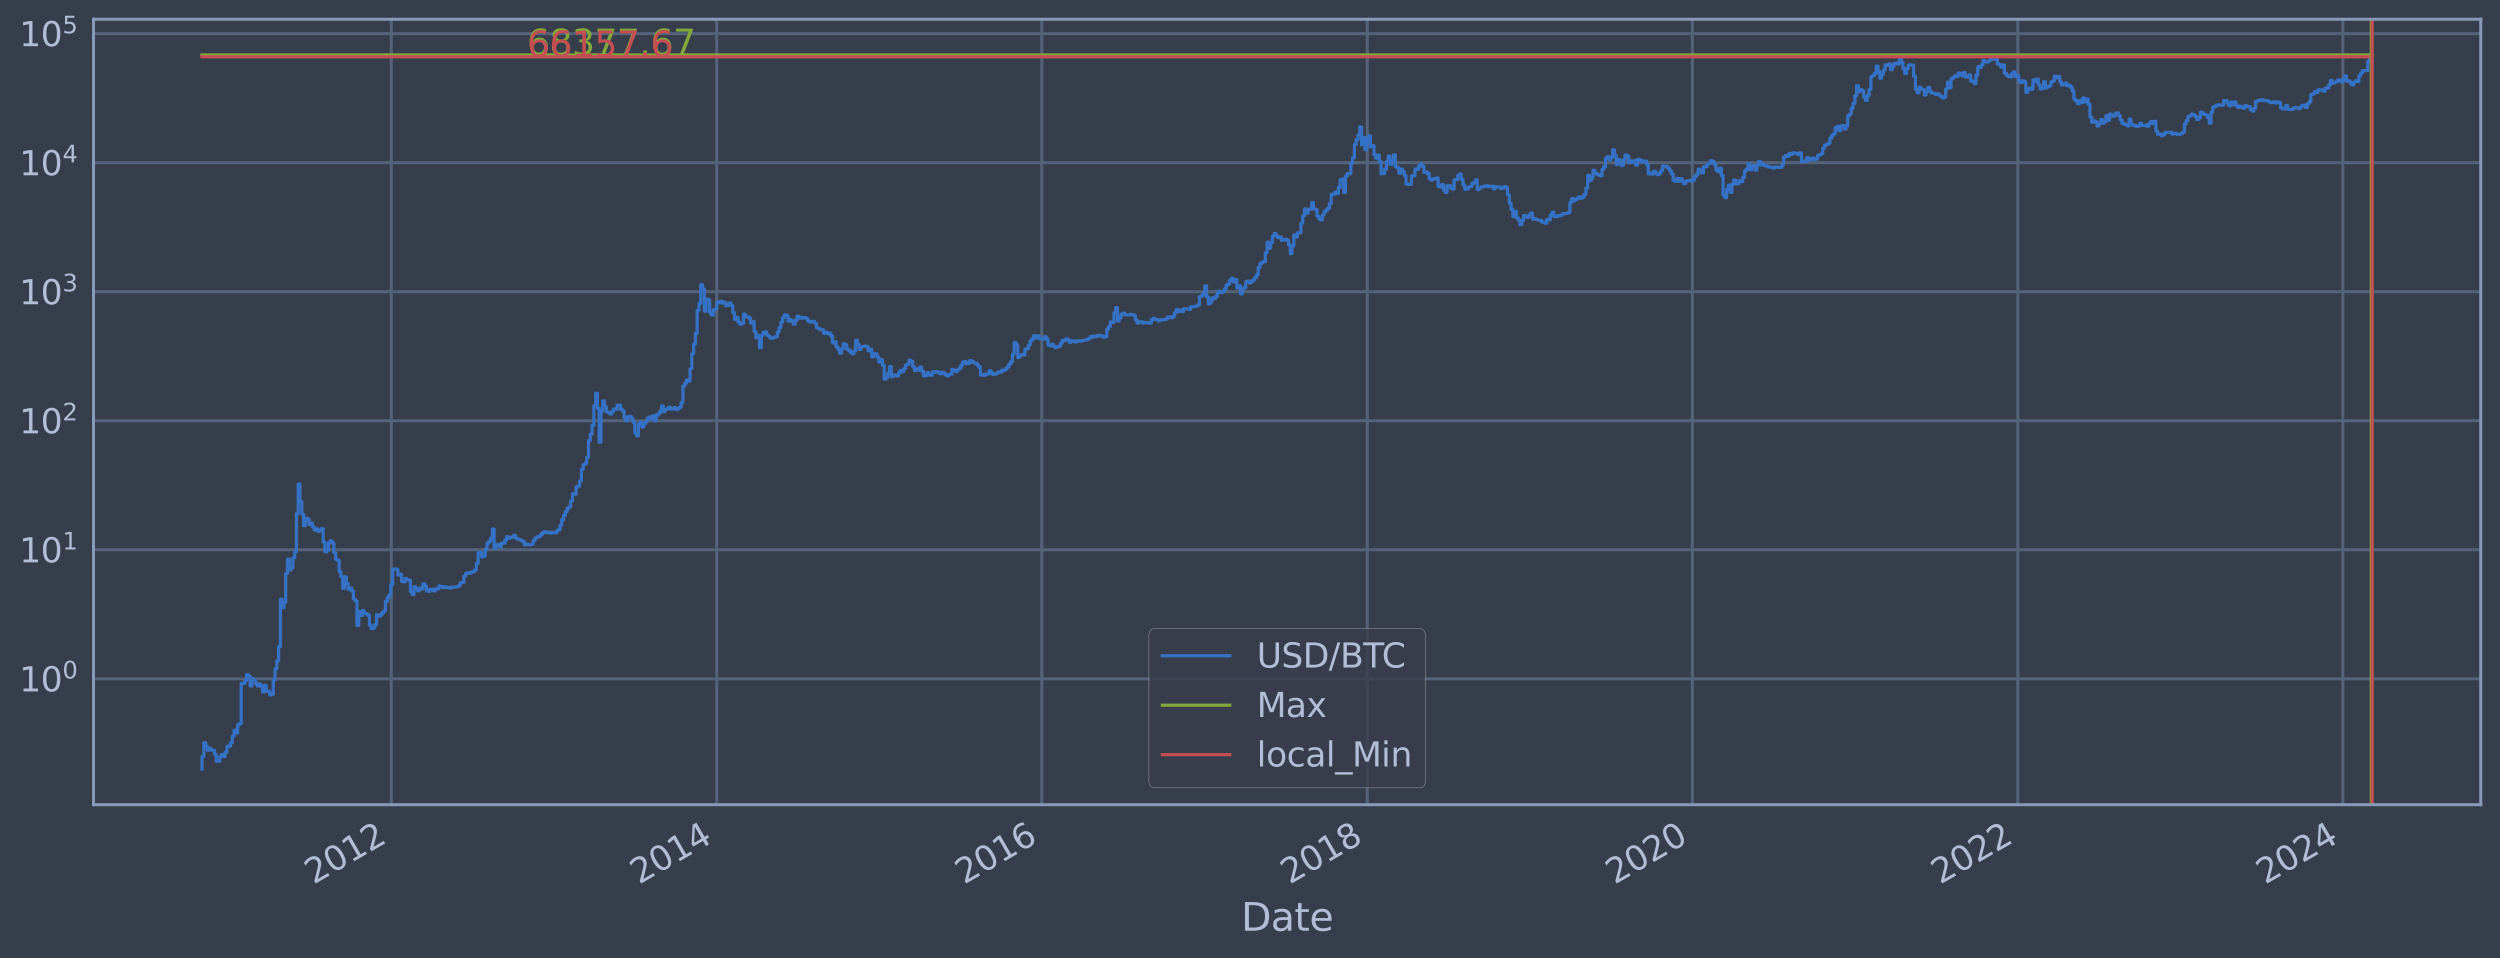 <?xml version="1.0" encoding="utf-8" standalone="no"?>
<!DOCTYPE svg PUBLIC "-//W3C//DTD SVG 1.1//EN"
  "http://www.w3.org/Graphics/SVG/1.1/DTD/svg11.dtd">
<svg xmlns:xlink="http://www.w3.org/1999/xlink" width="934.976pt" height="358.291pt" viewBox="0 0 934.976 358.291" xmlns="http://www.w3.org/2000/svg" version="1.1">
 <defs>
  <style type="text/css">*{stroke-linejoin: round; stroke-linecap: butt}</style>
 </defs>
 <g id="figure_1">
  <g id="patch_1">
   <path d="M 0 358.291 
L 934.976 358.291 
L 934.976 0 
L 0 0 
z
" style="fill: #373e4b"/>
  </g>
  <g id="axes_1">
   <g id="patch_2">
    <path d="M 34.976 300.96 
L 927.776 300.96 
L 927.776 7.2 
L 34.976 7.2 
z
" style="fill: #373e4b"/>
   </g>
   <g id="matplotlib.axis_1">
    <g id="xtick_1">
     <g id="line2d_1">
      <path d="M 146.331 300.96 
L 146.331 7.2 
" clip-path="url(#pd5dc3c5a16)" style="fill: none; stroke: #546379; stroke-width: 1.12; stroke-linecap: square"/>
     </g>
     <g id="line2d_2"/>
     <g id="text_1">
      <!-- 2012 -->
      <g style="fill: #b1bed6" transform="translate(117.249 330.885) rotate(-30) scale(0.126 -0.126)">
       <defs>
        <path id="DejaVuSans-32" d="M 1228 531 
L 3431 531 
L 3431 0 
L 469 0 
L 469 531 
Q 828 903 1448 1529 
Q 2069 2156 2228 2338 
Q 2531 2678 2651 2914 
Q 2772 3150 2772 3378 
Q 2772 3750 2511 3984 
Q 2250 4219 1831 4219 
Q 1534 4219 1204 4116 
Q 875 4013 500 3803 
L 500 4441 
Q 881 4594 1212 4672 
Q 1544 4750 1819 4750 
Q 2544 4750 2975 4387 
Q 3406 4025 3406 3419 
Q 3406 3131 3298 2873 
Q 3191 2616 2906 2266 
Q 2828 2175 2409 1742 
Q 1991 1309 1228 531 
z
" transform="scale(0.016)"/>
        <path id="DejaVuSans-30" d="M 2034 4250 
Q 1547 4250 1301 3770 
Q 1056 3291 1056 2328 
Q 1056 1369 1301 889 
Q 1547 409 2034 409 
Q 2525 409 2770 889 
Q 3016 1369 3016 2328 
Q 3016 3291 2770 3770 
Q 2525 4250 2034 4250 
z
M 2034 4750 
Q 2819 4750 3233 4129 
Q 3647 3509 3647 2328 
Q 3647 1150 3233 529 
Q 2819 -91 2034 -91 
Q 1250 -91 836 529 
Q 422 1150 422 2328 
Q 422 3509 836 4129 
Q 1250 4750 2034 4750 
z
" transform="scale(0.016)"/>
        <path id="DejaVuSans-31" d="M 794 531 
L 1825 531 
L 1825 4091 
L 703 3866 
L 703 4441 
L 1819 4666 
L 2450 4666 
L 2450 531 
L 3481 531 
L 3481 0 
L 794 0 
L 794 531 
z
" transform="scale(0.016)"/>
       </defs>
       <use xlink:href="#DejaVuSans-32"/>
       <use xlink:href="#DejaVuSans-30" x="63.623"/>
       <use xlink:href="#DejaVuSans-31" x="127.246"/>
       <use xlink:href="#DejaVuSans-32" x="190.869"/>
      </g>
     </g>
    </g>
    <g id="xtick_2">
     <g id="line2d_3">
      <path d="M 268.06 300.96 
L 268.06 7.2 
" clip-path="url(#pd5dc3c5a16)" style="fill: none; stroke: #546379; stroke-width: 1.12; stroke-linecap: square"/>
     </g>
     <g id="line2d_4"/>
     <g id="text_2">
      <!-- 2014 -->
      <g style="fill: #b1bed6" transform="translate(238.979 330.885) rotate(-30) scale(0.126 -0.126)">
       <defs>
        <path id="DejaVuSans-34" d="M 2419 4116 
L 825 1625 
L 2419 1625 
L 2419 4116 
z
M 2253 4666 
L 3047 4666 
L 3047 1625 
L 3713 1625 
L 3713 1100 
L 3047 1100 
L 3047 0 
L 2419 0 
L 2419 1100 
L 313 1100 
L 313 1709 
L 2253 4666 
z
" transform="scale(0.016)"/>
       </defs>
       <use xlink:href="#DejaVuSans-32"/>
       <use xlink:href="#DejaVuSans-30" x="63.623"/>
       <use xlink:href="#DejaVuSans-31" x="127.246"/>
       <use xlink:href="#DejaVuSans-34" x="190.869"/>
      </g>
     </g>
    </g>
    <g id="xtick_3">
     <g id="line2d_5">
      <path d="M 389.622 300.96 
L 389.622 7.2 
" clip-path="url(#pd5dc3c5a16)" style="fill: none; stroke: #546379; stroke-width: 1.12; stroke-linecap: square"/>
     </g>
     <g id="line2d_6"/>
     <g id="text_3">
      <!-- 2016 -->
      <g style="fill: #b1bed6" transform="translate(360.541 330.885) rotate(-30) scale(0.126 -0.126)">
       <defs>
        <path id="DejaVuSans-36" d="M 2113 2584 
Q 1688 2584 1439 2293 
Q 1191 2003 1191 1497 
Q 1191 994 1439 701 
Q 1688 409 2113 409 
Q 2538 409 2786 701 
Q 3034 994 3034 1497 
Q 3034 2003 2786 2293 
Q 2538 2584 2113 2584 
z
M 3366 4563 
L 3366 3988 
Q 3128 4100 2886 4159 
Q 2644 4219 2406 4219 
Q 1781 4219 1451 3797 
Q 1122 3375 1075 2522 
Q 1259 2794 1537 2939 
Q 1816 3084 2150 3084 
Q 2853 3084 3261 2657 
Q 3669 2231 3669 1497 
Q 3669 778 3244 343 
Q 2819 -91 2113 -91 
Q 1303 -91 875 529 
Q 447 1150 447 2328 
Q 447 3434 972 4092 
Q 1497 4750 2381 4750 
Q 2619 4750 2861 4703 
Q 3103 4656 3366 4563 
z
" transform="scale(0.016)"/>
       </defs>
       <use xlink:href="#DejaVuSans-32"/>
       <use xlink:href="#DejaVuSans-30" x="63.623"/>
       <use xlink:href="#DejaVuSans-31" x="127.246"/>
       <use xlink:href="#DejaVuSans-36" x="190.869"/>
      </g>
     </g>
    </g>
    <g id="xtick_4">
     <g id="line2d_7">
      <path d="M 511.351 300.96 
L 511.351 7.2 
" clip-path="url(#pd5dc3c5a16)" style="fill: none; stroke: #546379; stroke-width: 1.12; stroke-linecap: square"/>
     </g>
     <g id="line2d_8"/>
     <g id="text_4">
      <!-- 2018 -->
      <g style="fill: #b1bed6" transform="translate(482.27 330.885) rotate(-30) scale(0.126 -0.126)">
       <defs>
        <path id="DejaVuSans-38" d="M 2034 2216 
Q 1584 2216 1326 1975 
Q 1069 1734 1069 1313 
Q 1069 891 1326 650 
Q 1584 409 2034 409 
Q 2484 409 2743 651 
Q 3003 894 3003 1313 
Q 3003 1734 2745 1975 
Q 2488 2216 2034 2216 
z
M 1403 2484 
Q 997 2584 770 2862 
Q 544 3141 544 3541 
Q 544 4100 942 4425 
Q 1341 4750 2034 4750 
Q 2731 4750 3128 4425 
Q 3525 4100 3525 3541 
Q 3525 3141 3298 2862 
Q 3072 2584 2669 2484 
Q 3125 2378 3379 2068 
Q 3634 1759 3634 1313 
Q 3634 634 3220 271 
Q 2806 -91 2034 -91 
Q 1263 -91 848 271 
Q 434 634 434 1313 
Q 434 1759 690 2068 
Q 947 2378 1403 2484 
z
M 1172 3481 
Q 1172 3119 1398 2916 
Q 1625 2713 2034 2713 
Q 2441 2713 2670 2916 
Q 2900 3119 2900 3481 
Q 2900 3844 2670 4047 
Q 2441 4250 2034 4250 
Q 1625 4250 1398 4047 
Q 1172 3844 1172 3481 
z
" transform="scale(0.016)"/>
       </defs>
       <use xlink:href="#DejaVuSans-32"/>
       <use xlink:href="#DejaVuSans-30" x="63.623"/>
       <use xlink:href="#DejaVuSans-31" x="127.246"/>
       <use xlink:href="#DejaVuSans-38" x="190.869"/>
      </g>
     </g>
    </g>
    <g id="xtick_5">
     <g id="line2d_9">
      <path d="M 632.914 300.96 
L 632.914 7.2 
" clip-path="url(#pd5dc3c5a16)" style="fill: none; stroke: #546379; stroke-width: 1.12; stroke-linecap: square"/>
     </g>
     <g id="line2d_10"/>
     <g id="text_5">
      <!-- 2020 -->
      <g style="fill: #b1bed6" transform="translate(603.833 330.885) rotate(-30) scale(0.126 -0.126)">
       <use xlink:href="#DejaVuSans-32"/>
       <use xlink:href="#DejaVuSans-30" x="63.623"/>
       <use xlink:href="#DejaVuSans-32" x="127.246"/>
       <use xlink:href="#DejaVuSans-30" x="190.869"/>
      </g>
     </g>
    </g>
    <g id="xtick_6">
     <g id="line2d_11">
      <path d="M 754.643 300.96 
L 754.643 7.2 
" clip-path="url(#pd5dc3c5a16)" style="fill: none; stroke: #546379; stroke-width: 1.12; stroke-linecap: square"/>
     </g>
     <g id="line2d_12"/>
     <g id="text_6">
      <!-- 2022 -->
      <g style="fill: #b1bed6" transform="translate(725.562 330.885) rotate(-30) scale(0.126 -0.126)">
       <use xlink:href="#DejaVuSans-32"/>
       <use xlink:href="#DejaVuSans-30" x="63.623"/>
       <use xlink:href="#DejaVuSans-32" x="127.246"/>
       <use xlink:href="#DejaVuSans-32" x="190.869"/>
      </g>
     </g>
    </g>
    <g id="xtick_7">
     <g id="line2d_13">
      <path d="M 876.205 300.96 
L 876.205 7.2 
" clip-path="url(#pd5dc3c5a16)" style="fill: none; stroke: #546379; stroke-width: 1.12; stroke-linecap: square"/>
     </g>
     <g id="line2d_14"/>
     <g id="text_7">
      <!-- 2024 -->
      <g style="fill: #b1bed6" transform="translate(847.124 330.885) rotate(-30) scale(0.126 -0.126)">
       <use xlink:href="#DejaVuSans-32"/>
       <use xlink:href="#DejaVuSans-30" x="63.623"/>
       <use xlink:href="#DejaVuSans-32" x="127.246"/>
       <use xlink:href="#DejaVuSans-34" x="190.869"/>
      </g>
     </g>
    </g>
    <g id="text_8">
     <!-- Date -->
     <g style="fill: #b1bed6" transform="translate(464.167 348.096) scale(0.144 -0.144)">
      <defs>
       <path id="DejaVuSans-44" d="M 1259 4147 
L 1259 519 
L 2022 519 
Q 2988 519 3436 956 
Q 3884 1394 3884 2338 
Q 3884 3275 3436 3711 
Q 2988 4147 2022 4147 
L 1259 4147 
z
M 628 4666 
L 1925 4666 
Q 3281 4666 3915 4102 
Q 4550 3538 4550 2338 
Q 4550 1131 3912 565 
Q 3275 0 1925 0 
L 628 0 
L 628 4666 
z
" transform="scale(0.016)"/>
       <path id="DejaVuSans-61" d="M 2194 1759 
Q 1497 1759 1228 1600 
Q 959 1441 959 1056 
Q 959 750 1161 570 
Q 1363 391 1709 391 
Q 2188 391 2477 730 
Q 2766 1069 2766 1631 
L 2766 1759 
L 2194 1759 
z
M 3341 1997 
L 3341 0 
L 2766 0 
L 2766 531 
Q 2569 213 2275 61 
Q 1981 -91 1556 -91 
Q 1019 -91 701 211 
Q 384 513 384 1019 
Q 384 1609 779 1909 
Q 1175 2209 1959 2209 
L 2766 2209 
L 2766 2266 
Q 2766 2663 2505 2880 
Q 2244 3097 1772 3097 
Q 1472 3097 1187 3025 
Q 903 2953 641 2809 
L 641 3341 
Q 956 3463 1253 3523 
Q 1550 3584 1831 3584 
Q 2591 3584 2966 3190 
Q 3341 2797 3341 1997 
z
" transform="scale(0.016)"/>
       <path id="DejaVuSans-74" d="M 1172 4494 
L 1172 3500 
L 2356 3500 
L 2356 3053 
L 1172 3053 
L 1172 1153 
Q 1172 725 1289 603 
Q 1406 481 1766 481 
L 2356 481 
L 2356 0 
L 1766 0 
Q 1100 0 847 248 
Q 594 497 594 1153 
L 594 3053 
L 172 3053 
L 172 3500 
L 594 3500 
L 594 4494 
L 1172 4494 
z
" transform="scale(0.016)"/>
       <path id="DejaVuSans-65" d="M 3597 1894 
L 3597 1613 
L 953 1613 
Q 991 1019 1311 708 
Q 1631 397 2203 397 
Q 2534 397 2845 478 
Q 3156 559 3463 722 
L 3463 178 
Q 3153 47 2828 -22 
Q 2503 -91 2169 -91 
Q 1331 -91 842 396 
Q 353 884 353 1716 
Q 353 2575 817 3079 
Q 1281 3584 2069 3584 
Q 2775 3584 3186 3129 
Q 3597 2675 3597 1894 
z
M 3022 2063 
Q 3016 2534 2758 2815 
Q 2500 3097 2075 3097 
Q 1594 3097 1305 2825 
Q 1016 2553 972 2059 
L 3022 2063 
z
" transform="scale(0.016)"/>
      </defs>
      <use xlink:href="#DejaVuSans-44"/>
      <use xlink:href="#DejaVuSans-61" x="77.002"/>
      <use xlink:href="#DejaVuSans-74" x="138.281"/>
      <use xlink:href="#DejaVuSans-65" x="177.49"/>
     </g>
    </g>
   </g>
   <g id="matplotlib.axis_2">
    <g id="ytick_1">
     <g id="line2d_15">
      <path d="M 34.976 253.876 
L 927.776 253.876 
" clip-path="url(#pd5dc3c5a16)" style="fill: none; stroke: #546379; stroke-width: 1.12; stroke-linecap: square"/>
     </g>
     <g id="line2d_16"/>
     <g id="text_9">
      <!-- $\mathdefault{10^{0}}$ -->
      <g style="fill: #b1bed6" transform="translate(7.2 258.663) scale(0.126 -0.126)">
       <use xlink:href="#DejaVuSans-31" transform="translate(0 0.766)"/>
       <use xlink:href="#DejaVuSans-30" transform="translate(63.623 0.766)"/>
       <use xlink:href="#DejaVuSans-30" transform="translate(128.203 39.047) scale(0.7)"/>
      </g>
     </g>
    </g>
    <g id="ytick_2">
     <g id="line2d_17">
      <path d="M 34.976 205.618 
L 927.776 205.618 
" clip-path="url(#pd5dc3c5a16)" style="fill: none; stroke: #546379; stroke-width: 1.12; stroke-linecap: square"/>
     </g>
     <g id="line2d_18"/>
     <g id="text_10">
      <!-- $\mathdefault{10^{1}}$ -->
      <g style="fill: #b1bed6" transform="translate(7.2 210.405) scale(0.126 -0.126)">
       <use xlink:href="#DejaVuSans-31" transform="translate(0 0.684)"/>
       <use xlink:href="#DejaVuSans-30" transform="translate(63.623 0.684)"/>
       <use xlink:href="#DejaVuSans-31" transform="translate(128.203 38.966) scale(0.7)"/>
      </g>
     </g>
    </g>
    <g id="ytick_3">
     <g id="line2d_19">
      <path d="M 34.976 157.36 
L 927.776 157.36 
" clip-path="url(#pd5dc3c5a16)" style="fill: none; stroke: #546379; stroke-width: 1.12; stroke-linecap: square"/>
     </g>
     <g id="line2d_20"/>
     <g id="text_11">
      <!-- $\mathdefault{10^{2}}$ -->
      <g style="fill: #b1bed6" transform="translate(7.2 162.147) scale(0.126 -0.126)">
       <use xlink:href="#DejaVuSans-31" transform="translate(0 0.766)"/>
       <use xlink:href="#DejaVuSans-30" transform="translate(63.623 0.766)"/>
       <use xlink:href="#DejaVuSans-32" transform="translate(128.203 39.047) scale(0.7)"/>
      </g>
     </g>
    </g>
    <g id="ytick_4">
     <g id="line2d_21">
      <path d="M 34.976 109.102 
L 927.776 109.102 
" clip-path="url(#pd5dc3c5a16)" style="fill: none; stroke: #546379; stroke-width: 1.12; stroke-linecap: square"/>
     </g>
     <g id="line2d_22"/>
     <g id="text_12">
      <!-- $\mathdefault{10^{3}}$ -->
      <g style="fill: #b1bed6" transform="translate(7.2 113.889) scale(0.126 -0.126)">
       <defs>
        <path id="DejaVuSans-33" d="M 2597 2516 
Q 3050 2419 3304 2112 
Q 3559 1806 3559 1356 
Q 3559 666 3084 287 
Q 2609 -91 1734 -91 
Q 1441 -91 1130 -33 
Q 819 25 488 141 
L 488 750 
Q 750 597 1062 519 
Q 1375 441 1716 441 
Q 2309 441 2620 675 
Q 2931 909 2931 1356 
Q 2931 1769 2642 2001 
Q 2353 2234 1838 2234 
L 1294 2234 
L 1294 2753 
L 1863 2753 
Q 2328 2753 2575 2939 
Q 2822 3125 2822 3475 
Q 2822 3834 2567 4026 
Q 2313 4219 1838 4219 
Q 1578 4219 1281 4162 
Q 984 4106 628 3988 
L 628 4550 
Q 988 4650 1302 4700 
Q 1616 4750 1894 4750 
Q 2613 4750 3031 4423 
Q 3450 4097 3450 3541 
Q 3450 3153 3228 2886 
Q 3006 2619 2597 2516 
z
" transform="scale(0.016)"/>
       </defs>
       <use xlink:href="#DejaVuSans-31" transform="translate(0 0.766)"/>
       <use xlink:href="#DejaVuSans-30" transform="translate(63.623 0.766)"/>
       <use xlink:href="#DejaVuSans-33" transform="translate(128.203 39.047) scale(0.7)"/>
      </g>
     </g>
    </g>
    <g id="ytick_5">
     <g id="line2d_23">
      <path d="M 34.976 60.844 
L 927.776 60.844 
" clip-path="url(#pd5dc3c5a16)" style="fill: none; stroke: #546379; stroke-width: 1.12; stroke-linecap: square"/>
     </g>
     <g id="line2d_24"/>
     <g id="text_13">
      <!-- $\mathdefault{10^{4}}$ -->
      <g style="fill: #b1bed6" transform="translate(7.2 65.631) scale(0.126 -0.126)">
       <use xlink:href="#DejaVuSans-31" transform="translate(0 0.684)"/>
       <use xlink:href="#DejaVuSans-30" transform="translate(63.623 0.684)"/>
       <use xlink:href="#DejaVuSans-34" transform="translate(128.203 38.966) scale(0.7)"/>
      </g>
     </g>
    </g>
    <g id="ytick_6">
     <g id="line2d_25">
      <path d="M 34.976 12.586 
L 927.776 12.586 
" clip-path="url(#pd5dc3c5a16)" style="fill: none; stroke: #546379; stroke-width: 1.12; stroke-linecap: square"/>
     </g>
     <g id="line2d_26"/>
     <g id="text_14">
      <!-- $\mathdefault{10^{5}}$ -->
      <g style="fill: #b1bed6" transform="translate(7.2 17.373) scale(0.126 -0.126)">
       <defs>
        <path id="DejaVuSans-35" d="M 691 4666 
L 3169 4666 
L 3169 4134 
L 1269 4134 
L 1269 2991 
Q 1406 3038 1543 3061 
Q 1681 3084 1819 3084 
Q 2600 3084 3056 2656 
Q 3513 2228 3513 1497 
Q 3513 744 3044 326 
Q 2575 -91 1722 -91 
Q 1428 -91 1123 -41 
Q 819 9 494 109 
L 494 744 
Q 775 591 1075 516 
Q 1375 441 1709 441 
Q 2250 441 2565 725 
Q 2881 1009 2881 1497 
Q 2881 1984 2565 2268 
Q 2250 2553 1709 2553 
Q 1456 2553 1204 2497 
Q 953 2441 691 2322 
L 691 4666 
z
" transform="scale(0.016)"/>
       </defs>
       <use xlink:href="#DejaVuSans-31" transform="translate(0 0.684)"/>
       <use xlink:href="#DejaVuSans-30" transform="translate(63.623 0.684)"/>
       <use xlink:href="#DejaVuSans-35" transform="translate(128.203 38.966) scale(0.7)"/>
      </g>
     </g>
    </g>
    <g id="ytick_7">
     <g id="line2d_27"/>
    </g>
    <g id="ytick_8">
     <g id="line2d_28"/>
    </g>
    <g id="ytick_9">
     <g id="line2d_29"/>
    </g>
    <g id="ytick_10">
     <g id="line2d_30"/>
    </g>
    <g id="ytick_11">
     <g id="line2d_31"/>
    </g>
    <g id="ytick_12">
     <g id="line2d_32"/>
    </g>
    <g id="ytick_13">
     <g id="line2d_33"/>
    </g>
    <g id="ytick_14">
     <g id="line2d_34"/>
    </g>
    <g id="ytick_15">
     <g id="line2d_35"/>
    </g>
    <g id="ytick_16">
     <g id="line2d_36"/>
    </g>
    <g id="ytick_17">
     <g id="line2d_37"/>
    </g>
    <g id="ytick_18">
     <g id="line2d_38"/>
    </g>
    <g id="ytick_19">
     <g id="line2d_39"/>
    </g>
    <g id="ytick_20">
     <g id="line2d_40"/>
    </g>
    <g id="ytick_21">
     <g id="line2d_41"/>
    </g>
    <g id="ytick_22">
     <g id="line2d_42"/>
    </g>
    <g id="ytick_23">
     <g id="line2d_43"/>
    </g>
    <g id="ytick_24">
     <g id="line2d_44"/>
    </g>
    <g id="ytick_25">
     <g id="line2d_45"/>
    </g>
    <g id="ytick_26">
     <g id="line2d_46"/>
    </g>
    <g id="ytick_27">
     <g id="line2d_47"/>
    </g>
    <g id="ytick_28">
     <g id="line2d_48"/>
    </g>
    <g id="ytick_29">
     <g id="line2d_49"/>
    </g>
    <g id="ytick_30">
     <g id="line2d_50"/>
    </g>
    <g id="ytick_31">
     <g id="line2d_51"/>
    </g>
    <g id="ytick_32">
     <g id="line2d_52"/>
    </g>
    <g id="ytick_33">
     <g id="line2d_53"/>
    </g>
    <g id="ytick_34">
     <g id="line2d_54"/>
    </g>
    <g id="ytick_35">
     <g id="line2d_55"/>
    </g>
    <g id="ytick_36">
     <g id="line2d_56"/>
    </g>
    <g id="ytick_37">
     <g id="line2d_57"/>
    </g>
    <g id="ytick_38">
     <g id="line2d_58"/>
    </g>
    <g id="ytick_39">
     <g id="line2d_59"/>
    </g>
    <g id="ytick_40">
     <g id="line2d_60"/>
    </g>
    <g id="ytick_41">
     <g id="line2d_61"/>
    </g>
    <g id="ytick_42">
     <g id="line2d_62"/>
    </g>
    <g id="ytick_43">
     <g id="line2d_63"/>
    </g>
    <g id="ytick_44">
     <g id="line2d_64"/>
    </g>
    <g id="ytick_45">
     <g id="line2d_65"/>
    </g>
    <g id="ytick_46">
     <g id="line2d_66"/>
    </g>
    <g id="ytick_47">
     <g id="line2d_67"/>
    </g>
    <g id="ytick_48">
     <g id="line2d_68"/>
    </g>
    <g id="ytick_49">
     <g id="line2d_69"/>
    </g>
    <g id="ytick_50">
     <g id="line2d_70"/>
    </g>
    <g id="ytick_51">
     <g id="line2d_71"/>
    </g>
    <g id="ytick_52">
     <g id="line2d_72"/>
    </g>
    <g id="ytick_53">
     <g id="line2d_73"/>
    </g>
    <g id="ytick_54">
     <g id="line2d_74"/>
    </g>
   </g>
   <g id="line2d_75">
    <path d="M 75.558 287.607 
L 75.558 282.931 
L 76.224 282.931 
L 76.224 277.757 
L 76.89 277.757 
L 76.89 279.109 
L 77.556 279.109 
L 77.556 280.555 
L 78.222 280.555 
L 78.222 279.82 
L 78.888 279.82 
L 78.888 280.555 
L 80.22 280.555 
L 80.22 282.109 
L 80.887 282.109 
L 80.887 284.678 
L 82.219 284.678 
L 82.219 282.931 
L 82.885 282.931 
L 82.885 282.109 
L 83.551 282.109 
L 83.551 282.931 
L 84.217 282.931 
L 84.217 281.318 
L 84.883 281.318 
L 84.883 279.109 
L 86.215 279.109 
L 86.215 277.757 
L 86.881 277.757 
L 86.881 275.288 
L 87.548 275.288 
L 87.548 273.08 
L 88.214 273.08 
L 88.214 274.155 
L 88.88 274.155 
L 88.88 271.083 
L 89.546 271.083 
L 89.546 270.612 
L 90.212 270.612 
L 90.212 255.624 
L 91.544 255.624 
L 91.544 254.515 
L 92.21 254.515 
L 92.21 252.263 
L 92.876 252.263 
L 92.876 252.854 
L 93.542 252.854 
L 93.542 256.555 
L 94.209 256.555 
L 94.209 253.876 
L 94.875 253.876 
L 94.875 254.515 
L 95.541 254.515 
L 95.541 255.624 
L 96.207 255.624 
L 96.207 256.555 
L 96.873 256.555 
L 96.873 255.853 
L 97.539 255.853 
L 97.539 256.795 
L 98.205 256.795 
L 98.205 258.817 
L 98.871 258.817 
L 98.871 256.319 
L 99.537 256.319 
L 99.537 258.553 
L 100.869 258.553 
L 100.869 259.906 
L 101.536 259.906 
L 101.536 259.628 
L 102.202 259.628 
L 102.202 254.3 
L 102.868 254.3 
L 102.868 250.055 
L 103.534 250.055 
L 103.534 247.126 
L 104.2 247.126 
L 104.2 241.792 
L 104.866 241.792 
L 104.866 224.101 
L 105.532 224.101 
L 105.532 227.264 
L 106.198 227.264 
L 106.198 225.299 
L 106.864 225.299 
L 106.864 214.486 
L 107.53 214.486 
L 107.53 209.098 
L 108.197 209.098 
L 108.197 213.154 
L 108.863 213.154 
L 108.863 212.3 
L 109.529 212.3 
L 109.529 208.585 
L 110.195 208.585 
L 110.195 206.322 
L 110.861 206.322 
L 110.861 192.111 
L 111.527 192.111 
L 111.527 181.019 
L 112.193 181.019 
L 112.193 187.569 
L 112.859 187.569 
L 112.859 192.31 
L 113.525 192.31 
L 113.525 196.582 
L 114.191 196.582 
L 114.191 193.794 
L 114.857 193.794 
L 114.857 194.07 
L 115.524 194.07 
L 115.524 196.111 
L 116.19 196.111 
L 116.19 195.637 
L 116.856 195.637 
L 116.856 197.023 
L 117.522 197.023 
L 117.522 198.195 
L 118.188 198.195 
L 118.188 197.773 
L 118.854 197.773 
L 118.854 198.671 
L 119.52 198.671 
L 119.52 198.417 
L 120.186 198.417 
L 120.186 197.716 
L 120.852 197.716 
L 120.852 202.689 
L 121.518 202.689 
L 121.518 206.343 
L 122.185 206.343 
L 122.185 205.765 
L 122.851 205.765 
L 122.851 202.946 
L 123.517 202.946 
L 123.517 202.238 
L 124.183 202.238 
L 124.183 203.057 
L 124.849 203.057 
L 124.849 206.737 
L 125.515 206.737 
L 125.515 209.123 
L 126.181 209.123 
L 126.181 209.599 
L 126.847 209.599 
L 126.847 213.825 
L 127.513 213.825 
L 127.513 215.671 
L 128.179 215.671 
L 128.179 220.062 
L 128.845 220.062 
L 128.845 215.705 
L 129.512 215.705 
L 129.512 218.186 
L 130.178 218.186 
L 130.178 220.398 
L 130.844 220.398 
L 130.844 219.895 
L 131.51 219.895 
L 131.51 221.045 
L 132.176 221.045 
L 132.176 224 
L 132.842 224 
L 132.842 224.77 
L 133.508 224.77 
L 133.508 233.931 
L 134.174 233.931 
L 134.174 228.727 
L 134.84 228.727 
L 134.84 230.164 
L 135.506 230.164 
L 135.506 228.352 
L 136.173 228.352 
L 136.173 229.368 
L 136.839 229.368 
L 136.839 229.564 
L 137.505 229.564 
L 137.505 230.097 
L 138.171 230.097 
L 138.171 233.851 
L 138.837 233.851 
L 138.837 235.096 
L 139.503 235.096 
L 139.503 234.841 
L 140.169 234.841 
L 140.169 233.531 
L 140.835 233.531 
L 140.835 229.895 
L 141.501 229.895 
L 141.501 230.436 
L 142.167 230.436 
L 142.167 230.029 
L 142.834 230.029 
L 142.834 229.109 
L 143.5 229.109 
L 143.5 228.476 
L 144.166 228.476 
L 144.166 224.927 
L 144.832 224.927 
L 144.832 223.552 
L 145.498 223.552 
L 145.498 222.494 
L 146.164 222.494 
L 146.164 218.649 
L 146.83 218.649 
L 146.83 212.915 
L 147.496 212.915 
L 147.496 212.796 
L 148.162 212.796 
L 148.162 212.974 
L 148.828 212.974 
L 148.828 215.07 
L 149.494 215.07 
L 149.494 214.744 
L 150.161 214.744 
L 150.161 217.399 
L 150.827 217.399 
L 150.827 217.584 
L 151.493 217.584 
L 151.493 216.359 
L 152.159 216.359 
L 152.159 216.891 
L 153.491 216.963 
L 153.491 221.265 
L 154.157 221.265 
L 154.157 222.354 
L 154.823 222.354 
L 154.823 219.445 
L 155.489 219.445 
L 155.489 220.229 
L 156.155 220.229 
L 156.155 220.957 
L 156.822 220.957 
L 156.822 219.937 
L 157.488 219.937 
L 157.488 220.229 
L 158.154 220.229 
L 158.154 218.378 
L 158.82 218.378 
L 158.82 219.203 
L 159.486 219.203 
L 159.486 220.957 
L 160.152 220.957 
L 160.152 221.132 
L 160.818 221.132 
L 160.818 220.398 
L 162.15 220.314 
L 162.15 221.001 
L 162.816 221.001 
L 162.816 220.272 
L 164.149 220.187 
L 164.149 219.163 
L 164.815 219.163 
L 164.815 219.364 
L 165.481 219.364 
L 165.481 219.772 
L 166.147 219.772 
L 166.147 219.404 
L 166.813 219.404 
L 166.813 219.73 
L 168.145 219.73 
L 168.145 219.937 
L 168.811 219.937 
L 168.811 219.607 
L 170.81 219.526 
L 170.81 219.404 
L 171.476 219.404 
L 171.476 219.043 
L 172.142 219.043 
L 172.142 217.92 
L 173.474 217.845 
L 173.474 215.402 
L 174.14 215.402 
L 174.14 214.454 
L 174.806 214.454 
L 174.806 214.2 
L 175.472 214.2 
L 175.472 214.39 
L 176.138 214.39 
L 176.138 213.98 
L 176.804 213.98 
L 176.804 213.825 
L 177.471 213.825 
L 177.471 213.154 
L 178.137 213.154 
L 178.137 210.692 
L 178.803 210.692 
L 178.803 206.76 
L 179.469 206.76 
L 179.469 206.627 
L 180.135 206.627 
L 180.135 208.297 
L 180.801 208.297 
L 180.801 207.943 
L 181.467 207.943 
L 181.467 205.368 
L 182.133 205.368 
L 182.133 203.187 
L 182.799 203.187 
L 182.799 202.508 
L 183.465 202.508 
L 183.465 201.28 
L 184.131 201.28 
L 184.131 197.86 
L 184.798 197.86 
L 184.798 205.08 
L 185.464 205.08 
L 185.464 203.64 
L 186.13 203.64 
L 186.13 203.793 
L 186.796 203.793 
L 186.796 204.556 
L 187.462 204.556 
L 187.462 203.113 
L 188.794 203.168 
L 188.794 202.078 
L 189.46 202.078 
L 189.46 200.725 
L 190.126 200.725 
L 190.126 201.314 
L 190.792 201.314 
L 190.792 201.009 
L 191.459 201.009 
L 191.459 200.808 
L 192.125 200.808 
L 192.125 200.168 
L 192.791 200.168 
L 192.791 201.28 
L 193.457 201.28 
L 193.457 201.623 
L 194.123 201.623 
L 194.123 201.832 
L 194.789 201.832 
L 194.789 202.149 
L 195.455 202.149 
L 195.455 202.58 
L 196.121 202.58 
L 196.121 203.755 
L 196.787 203.755 
L 196.787 203.507 
L 197.453 203.507 
L 197.453 203.678 
L 198.786 203.716 
L 198.786 203.488 
L 199.452 203.488 
L 199.452 202.114 
L 200.118 202.114 
L 200.118 201.246 
L 200.784 201.246 
L 200.784 200.741 
L 202.116 200.675 
L 202.116 199.975 
L 202.782 199.975 
L 202.782 199.251 
L 203.448 199.251 
L 203.448 198.868 
L 204.114 198.868 
L 204.114 199.128 
L 205.447 199.02 
L 205.447 199.406 
L 206.113 199.406 
L 206.113 199.097 
L 206.779 199.097 
L 206.779 199.298 
L 208.111 199.267 
L 208.111 198.581 
L 208.777 198.581 
L 208.777 198.107 
L 209.443 198.107 
L 209.443 196.393 
L 210.109 196.393 
L 210.109 194.338 
L 210.775 194.338 
L 210.775 192.68 
L 211.441 192.68 
L 211.441 191.323 
L 212.107 191.323 
L 212.107 190.069 
L 212.774 190.069 
L 212.774 189.546 
L 213.44 189.546 
L 213.44 187.296 
L 214.106 187.296 
L 214.106 184.647 
L 214.772 184.647 
L 214.772 184.817 
L 215.438 184.817 
L 215.438 182.233 
L 216.104 182.233 
L 216.104 181.771 
L 216.77 181.771 
L 216.77 179.817 
L 217.436 179.817 
L 217.436 175.541 
L 218.102 175.541 
L 218.102 173.818 
L 218.768 173.818 
L 218.768 173.247 
L 219.435 173.247 
L 219.435 171.017 
L 220.101 171.017 
L 220.101 164.761 
L 220.767 164.761 
L 220.767 162.356 
L 221.433 162.356 
L 221.433 158.994 
L 222.099 158.994 
L 222.099 151.701 
L 222.765 151.701 
L 222.765 147.082 
L 223.431 147.082 
L 223.431 152.7 
L 224.097 152.7 
L 224.097 165.412 
L 224.763 165.412 
L 224.763 153.729 
L 225.429 153.729 
L 225.429 149.937 
L 226.096 149.937 
L 226.096 152.105 
L 226.762 152.105 
L 226.762 154.07 
L 227.428 154.07 
L 227.428 154.253 
L 228.094 154.253 
L 228.094 154.856 
L 228.76 154.856 
L 228.76 153.893 
L 229.426 153.893 
L 229.426 152.967 
L 230.758 153.073 
L 230.758 151.543 
L 232.09 151.494 
L 232.09 153.121 
L 232.756 153.121 
L 232.756 153.72 
L 233.423 153.72 
L 233.423 156.119 
L 234.089 156.119 
L 234.089 157.364 
L 234.755 157.364 
L 234.755 155.866 
L 235.421 155.866 
L 235.421 155.679 
L 236.087 155.679 
L 236.087 156.538 
L 236.753 156.538 
L 236.753 157.945 
L 237.419 157.945 
L 237.419 162.026 
L 238.085 162.026 
L 238.085 162.977 
L 238.751 162.977 
L 238.751 158.659 
L 239.417 158.659 
L 239.417 157.988 
L 240.084 157.988 
L 240.084 159.711 
L 240.75 159.711 
L 240.75 158.544 
L 241.416 158.544 
L 241.416 157.634 
L 242.082 157.634 
L 242.082 156.414 
L 242.748 156.414 
L 242.748 155.997 
L 243.414 155.997 
L 243.414 156.781 
L 244.08 156.781 
L 244.08 155.487 
L 244.746 155.487 
L 244.746 157.421 
L 245.412 157.421 
L 245.412 155.281 
L 246.078 155.281 
L 246.078 154.747 
L 246.744 154.747 
L 246.744 153.803 
L 247.411 153.803 
L 247.411 151.847 
L 248.077 151.847 
L 248.077 153.961 
L 248.743 153.961 
L 248.743 153.189 
L 249.409 153.189 
L 249.409 152.843 
L 250.075 152.843 
L 250.075 152.331 
L 250.741 152.331 
L 250.741 153.033 
L 251.407 153.033 
L 251.407 152.742 
L 252.073 152.742 
L 252.073 152.475 
L 252.739 152.475 
L 252.739 153.203 
L 253.405 153.203 
L 253.405 152.832 
L 254.072 152.832 
L 254.072 152.254 
L 254.738 152.254 
L 254.738 150.581 
L 255.404 150.581 
L 255.404 144.341 
L 256.07 144.341 
L 256.07 143.328 
L 256.736 143.328 
L 256.736 142.122 
L 257.402 142.122 
L 257.402 142.521 
L 258.068 142.521 
L 258.068 137.94 
L 258.734 137.94 
L 258.734 132.338 
L 259.4 132.338 
L 259.4 128.676 
L 260.066 128.676 
L 260.066 124.704 
L 260.732 124.704 
L 260.732 116.081 
L 261.399 116.081 
L 261.399 113.401 
L 262.065 113.401 
L 262.065 106.468 
L 262.731 106.468 
L 262.731 108.075 
L 263.397 108.075 
L 263.397 116.401 
L 264.063 116.401 
L 264.063 111.856 
L 264.729 111.856 
L 264.729 112.191 
L 265.395 112.191 
L 265.395 117.022 
L 266.061 117.022 
L 266.061 117.811 
L 266.727 117.811 
L 266.727 115.871 
L 267.393 115.871 
L 267.393 115.641 
L 268.06 115.641 
L 268.06 113.039 
L 268.726 113.039 
L 268.726 113.177 
L 269.392 113.177 
L 269.392 112.656 
L 270.058 112.656 
L 270.058 113.334 
L 270.724 113.334 
L 270.724 113.063 
L 271.39 113.063 
L 271.39 114.309 
L 272.056 114.309 
L 272.056 114.16 
L 272.722 114.16 
L 272.722 113.336 
L 273.388 113.336 
L 273.388 114.283 
L 274.054 114.283 
L 274.054 116.959 
L 274.721 116.959 
L 274.721 119.462 
L 275.387 119.462 
L 275.387 118.787 
L 276.053 118.787 
L 276.053 120.537 
L 276.719 120.537 
L 276.719 121.272 
L 277.385 121.272 
L 277.385 120.976 
L 278.051 120.976 
L 278.051 117.474 
L 278.717 117.474 
L 278.717 118.459 
L 280.049 118.422 
L 280.049 118.962 
L 280.715 118.962 
L 280.715 120.777 
L 281.381 120.777 
L 281.381 120.31 
L 282.048 120.31 
L 282.048 124.053 
L 282.714 124.053 
L 282.714 126.35 
L 283.38 126.35 
L 283.38 125.468 
L 284.046 125.468 
L 284.046 129.997 
L 284.712 129.997 
L 284.712 125.393 
L 285.378 125.393 
L 285.378 124.393 
L 286.044 124.393 
L 286.044 124.116 
L 286.71 124.116 
L 286.71 125.309 
L 287.376 125.309 
L 287.376 125.743 
L 288.042 125.743 
L 288.042 126.464 
L 289.375 126.423 
L 289.375 126.192 
L 290.041 126.192 
L 290.041 125.878 
L 290.707 125.878 
L 290.707 124.133 
L 291.373 124.133 
L 291.373 122.491 
L 292.039 122.491 
L 292.039 120.483 
L 292.705 120.483 
L 292.705 118.762 
L 293.371 118.762 
L 293.371 117.764 
L 294.037 117.764 
L 294.037 118.169 
L 294.703 118.169 
L 294.703 120.105 
L 295.369 120.105 
L 295.369 119.531 
L 296.036 119.531 
L 296.036 120.126 
L 296.702 120.126 
L 296.702 121.226 
L 297.368 121.226 
L 297.368 119.808 
L 298.034 119.808 
L 298.034 118.281 
L 298.7 118.281 
L 298.7 118.974 
L 299.366 118.974 
L 299.366 118.653 
L 300.032 118.653 
L 300.032 118.984 
L 300.698 118.984 
L 300.698 118.786 
L 301.364 118.786 
L 301.364 119.106 
L 302.03 119.106 
L 302.03 120.03 
L 302.697 120.03 
L 302.697 120.445 
L 303.363 120.445 
L 303.363 120.214 
L 304.695 120.197 
L 304.695 120.92 
L 305.361 120.92 
L 305.361 122.651 
L 306.027 122.651 
L 306.027 122.855 
L 306.693 122.855 
L 306.693 123.295 
L 308.025 123.354 
L 308.025 124.644 
L 308.691 124.644 
L 308.691 124.228 
L 309.358 124.228 
L 309.358 124.777 
L 310.024 124.777 
L 310.024 124.62 
L 310.69 124.62 
L 310.69 125.657 
L 311.356 125.657 
L 311.356 128.246 
L 312.022 128.246 
L 312.022 127.779 
L 312.688 127.779 
L 312.688 129.722 
L 313.354 129.722 
L 313.354 130.578 
L 314.02 130.578 
L 314.02 132.081 
L 314.686 132.081 
L 314.686 130.401 
L 315.352 130.401 
L 315.352 128.578 
L 316.018 128.578 
L 316.018 128.867 
L 316.685 128.867 
L 316.685 130.678 
L 317.351 130.678 
L 317.351 131.051 
L 318.017 131.051 
L 318.017 131.849 
L 318.683 131.849 
L 318.683 132.323 
L 319.349 132.323 
L 319.349 131.289 
L 320.015 131.289 
L 320.015 127.274 
L 320.681 127.274 
L 320.681 128.844 
L 321.347 128.844 
L 321.347 130.721 
L 322.013 130.721 
L 322.013 129.682 
L 322.679 129.682 
L 322.679 129.548 
L 323.346 129.548 
L 323.346 129.402 
L 324.012 129.402 
L 324.012 129.656 
L 324.678 129.656 
L 324.678 131.177 
L 325.344 131.177 
L 325.344 130.643 
L 326.01 130.643 
L 326.01 133.496 
L 326.676 133.496 
L 326.676 132.212 
L 327.342 132.212 
L 327.342 132.342 
L 328.008 132.342 
L 328.008 133.581 
L 328.674 133.581 
L 328.674 135.404 
L 329.34 135.404 
L 329.34 134.476 
L 330.006 134.476 
L 330.006 136.568 
L 330.673 136.568 
L 330.673 141.79 
L 331.339 141.79 
L 331.339 141.219 
L 332.005 141.219 
L 332.005 139.569 
L 332.671 139.569 
L 332.671 137.053 
L 333.337 137.053 
L 333.337 140.907 
L 334.003 140.907 
L 334.003 140.206 
L 334.669 140.206 
L 334.669 140.464 
L 335.335 140.464 
L 335.335 140.615 
L 336.001 140.615 
L 336.001 139.498 
L 336.667 139.498 
L 336.667 138.513 
L 337.334 138.513 
L 337.334 139.017 
L 338 139.017 
L 338 137.865 
L 338.666 137.865 
L 338.666 136.539 
L 339.332 136.539 
L 339.332 136.159 
L 339.998 136.159 
L 339.998 134.695 
L 340.664 134.695 
L 340.664 135.098 
L 341.33 135.098 
L 341.33 137.166 
L 341.996 137.166 
L 341.996 138.58 
L 342.662 138.58 
L 342.662 137.91 
L 343.328 137.91 
L 343.328 138.453 
L 343.994 138.453 
L 343.994 137.293 
L 344.661 137.293 
L 344.661 138.752 
L 345.327 138.752 
L 345.327 140.551 
L 346.659 140.586 
L 346.659 139.378 
L 347.325 139.378 
L 347.325 140.245 
L 348.657 140.307 
L 348.657 139.058 
L 349.323 139.058 
L 349.323 139.261 
L 349.989 139.261 
L 349.989 138.929 
L 350.655 138.929 
L 350.655 139.243 
L 351.322 139.243 
L 351.322 139.777 
L 351.988 139.777 
L 351.988 139.208 
L 352.654 139.208 
L 352.654 139.426 
L 353.32 139.426 
L 353.32 140.056 
L 353.986 140.056 
L 353.986 140.563 
L 354.652 140.563 
L 354.652 140.118 
L 355.318 140.118 
L 355.318 139.94 
L 355.984 139.94 
L 355.984 138.158 
L 356.65 138.158 
L 356.65 138.601 
L 357.316 138.601 
L 357.316 138.994 
L 357.983 138.994 
L 357.983 138.277 
L 358.649 138.277 
L 358.649 137.768 
L 359.315 137.768 
L 359.315 136.658 
L 359.981 136.658 
L 359.981 135.416 
L 360.647 135.416 
L 360.647 135.197 
L 361.313 135.197 
L 361.313 136.027 
L 362.645 135.934 
L 362.645 134.843 
L 363.311 134.843 
L 363.311 135.158 
L 363.977 135.158 
L 363.977 135.698 
L 364.643 135.698 
L 364.643 135.832 
L 365.31 135.832 
L 365.31 136.467 
L 365.976 136.467 
L 365.976 137.219 
L 366.642 137.219 
L 366.642 140.248 
L 367.308 140.248 
L 367.308 140.074 
L 367.974 140.074 
L 367.974 140.354 
L 368.64 140.354 
L 368.64 139.881 
L 369.972 139.838 
L 369.972 138.647 
L 370.638 138.647 
L 370.638 139.477 
L 371.304 139.477 
L 371.304 140.057 
L 371.971 140.057 
L 371.971 139.889 
L 372.637 139.889 
L 372.637 139.543 
L 373.303 139.543 
L 373.303 139.087 
L 373.969 139.087 
L 373.969 139.208 
L 374.635 139.208 
L 374.635 138.426 
L 375.967 138.518 
L 375.967 137.95 
L 376.633 137.95 
L 376.633 137.251 
L 377.299 137.251 
L 377.299 136.208 
L 377.965 136.208 
L 377.965 135.286 
L 378.631 135.286 
L 378.631 132.454 
L 379.298 132.454 
L 379.298 128.071 
L 379.964 128.071 
L 379.964 128.997 
L 380.63 128.997 
L 380.63 133.717 
L 381.296 133.717 
L 381.296 133.05 
L 381.962 133.05 
L 381.962 132.6 
L 382.628 132.6 
L 382.628 132.756 
L 383.294 132.756 
L 383.294 130.631 
L 383.96 130.631 
L 383.96 130.364 
L 384.626 130.364 
L 384.626 129.001 
L 385.292 129.001 
L 385.292 127.459 
L 385.959 127.459 
L 385.959 126.626 
L 386.625 126.626 
L 386.625 125.533 
L 387.291 125.533 
L 387.291 126.387 
L 387.957 126.387 
L 387.957 125.583 
L 388.623 125.583 
L 388.623 126.633 
L 389.955 126.656 
L 389.955 126.826 
L 390.621 126.826 
L 390.621 125.911 
L 391.287 125.911 
L 391.287 126.812 
L 391.953 126.812 
L 391.953 129.08 
L 392.619 129.08 
L 392.619 129.298 
L 393.286 129.298 
L 393.286 128.748 
L 393.952 128.748 
L 393.952 129.569 
L 394.618 129.569 
L 394.618 130.027 
L 395.284 130.027 
L 395.284 129.659 
L 395.95 129.659 
L 395.95 129.49 
L 396.616 129.49 
L 396.616 128.347 
L 397.282 128.347 
L 397.282 127.284 
L 398.614 127.321 
L 398.614 126.713 
L 399.28 126.713 
L 399.28 127.159 
L 399.947 127.159 
L 399.947 128.01 
L 400.613 128.01 
L 400.613 127.484 
L 401.945 127.535 
L 401.945 127.893 
L 402.611 127.893 
L 402.611 127.464 
L 403.943 127.436 
L 403.943 127.598 
L 404.609 127.598 
L 404.609 127.358 
L 405.941 127.286 
L 405.941 127.153 
L 406.608 127.153 
L 406.608 126.817 
L 407.274 126.817 
L 407.274 126.502 
L 407.94 126.502 
L 407.94 125.748 
L 408.606 125.748 
L 408.606 126.058 
L 409.272 126.058 
L 409.272 125.698 
L 409.938 125.698 
L 409.938 125.867 
L 410.604 125.867 
L 410.604 125.347 
L 411.27 125.347 
L 411.27 125.568 
L 411.936 125.568 
L 411.936 125.694 
L 412.602 125.694 
L 412.602 126.156 
L 413.268 126.156 
L 413.268 125.898 
L 413.935 125.898 
L 413.935 123.161 
L 414.601 123.161 
L 414.601 122.094 
L 415.267 122.094 
L 415.267 120.385 
L 415.933 120.385 
L 415.933 120.593 
L 416.599 120.593 
L 416.599 117.026 
L 417.265 117.026 
L 417.265 115.077 
L 417.931 115.077 
L 417.931 120.061 
L 418.597 120.061 
L 418.597 118.779 
L 419.263 118.779 
L 419.263 117.56 
L 419.929 117.56 
L 419.929 117.124 
L 420.596 117.124 
L 420.596 117.716 
L 422.594 117.769 
L 422.594 117.574 
L 423.26 117.574 
L 423.26 117.764 
L 423.926 117.764 
L 423.926 117.953 
L 424.592 117.953 
L 424.592 119.615 
L 425.258 119.615 
L 425.258 120.783 
L 425.924 120.783 
L 425.924 120.339 
L 427.256 120.398 
L 427.256 120.849 
L 427.923 120.849 
L 427.923 120.619 
L 429.255 120.673 
L 429.255 120.828 
L 430.587 120.81 
L 430.587 119.525 
L 431.253 119.525 
L 431.253 119.065 
L 431.919 119.065 
L 431.919 119.496 
L 433.251 119.554 
L 433.251 120.016 
L 433.917 120.016 
L 433.917 119.572 
L 435.916 119.559 
L 435.916 119.309 
L 436.582 119.309 
L 436.582 118.615 
L 437.248 118.615 
L 437.248 118.489 
L 437.914 118.489 
L 437.914 118.823 
L 438.58 118.823 
L 438.58 118.327 
L 439.246 118.327 
L 439.246 117.004 
L 439.912 117.004 
L 439.912 115.796 
L 440.578 115.796 
L 440.578 116.473 
L 441.245 116.473 
L 441.245 115.943 
L 441.911 115.943 
L 441.911 116.566 
L 442.577 116.566 
L 442.577 115.502 
L 444.575 115.496 
L 444.575 115.697 
L 445.241 115.697 
L 445.241 114.772 
L 446.573 114.676 
L 446.573 114.629 
L 447.239 114.629 
L 447.239 114.42 
L 447.905 114.42 
L 447.905 114.015 
L 448.572 114.015 
L 448.572 110.988 
L 449.238 110.988 
L 449.238 110.615 
L 449.904 110.615 
L 449.904 109.852 
L 450.57 109.852 
L 450.57 106.931 
L 451.236 106.931 
L 451.236 111.067 
L 451.902 111.067 
L 451.902 113.635 
L 452.568 113.635 
L 452.568 112.993 
L 453.234 112.993 
L 453.234 111.412 
L 453.9 111.412 
L 453.9 111.696 
L 454.566 111.696 
L 454.566 110.881 
L 455.233 110.881 
L 455.233 109.453 
L 455.899 109.453 
L 455.899 108.871 
L 456.565 108.871 
L 456.565 109.412 
L 457.231 109.412 
L 457.231 109.077 
L 457.897 109.077 
L 457.897 107.989 
L 458.563 107.989 
L 458.563 106.634 
L 459.229 106.634 
L 459.229 106.166 
L 459.895 106.166 
L 459.895 104.849 
L 460.561 104.849 
L 460.561 104.076 
L 461.227 104.076 
L 461.227 105.42 
L 461.893 105.42 
L 461.893 104.582 
L 462.56 104.582 
L 462.56 107.717 
L 463.226 107.717 
L 463.226 106.858 
L 463.892 106.858 
L 463.892 109.918 
L 464.558 109.918 
L 464.558 108.285 
L 465.224 108.285 
L 465.224 107.489 
L 465.89 107.489 
L 465.89 105.391 
L 466.556 105.391 
L 466.556 105.107 
L 467.222 105.107 
L 467.222 105.805 
L 467.888 105.805 
L 467.888 105.26 
L 468.554 105.26 
L 468.554 104.708 
L 469.221 104.708 
L 469.221 103.797 
L 469.887 103.797 
L 469.887 102.738 
L 470.553 102.738 
L 470.553 100.09 
L 471.219 100.09 
L 471.219 98.593 
L 471.885 98.593 
L 471.885 98.069 
L 472.551 98.069 
L 472.551 97.871 
L 473.217 97.871 
L 473.217 94.483 
L 473.883 94.483 
L 473.883 90.567 
L 474.549 90.567 
L 474.549 92.794 
L 475.215 92.794 
L 475.215 90.667 
L 475.881 90.667 
L 475.881 88.292 
L 476.548 88.292 
L 476.548 87.336 
L 477.214 87.336 
L 477.214 88.239 
L 477.88 88.239 
L 477.88 88.838 
L 478.546 88.838 
L 478.546 88.608 
L 479.212 88.608 
L 479.212 89.881 
L 479.878 89.881 
L 479.878 89.552 
L 481.21 89.484 
L 481.21 89.874 
L 481.876 89.874 
L 481.876 91.546 
L 482.542 91.546 
L 482.542 94.867 
L 483.209 94.867 
L 483.209 91.965 
L 483.875 91.965 
L 483.875 87.913 
L 484.541 87.913 
L 484.541 88.626 
L 485.207 88.626 
L 485.207 87.058 
L 486.539 87.104 
L 486.539 83.4 
L 487.205 83.4 
L 487.205 80.748 
L 487.871 80.748 
L 487.871 78.166 
L 488.537 78.166 
L 488.537 79.764 
L 489.203 79.764 
L 489.203 78.378 
L 489.87 78.378 
L 489.87 78.162 
L 490.536 78.162 
L 490.536 75.759 
L 491.202 75.759 
L 491.202 78.122 
L 491.868 78.122 
L 491.868 78.382 
L 492.534 78.382 
L 492.534 80.766 
L 493.2 80.766 
L 493.2 81.804 
L 493.866 81.804 
L 493.866 82.251 
L 494.532 82.251 
L 494.532 80.407 
L 495.198 80.407 
L 495.198 79.204 
L 495.864 79.204 
L 495.864 78.492 
L 496.53 78.492 
L 496.53 77.863 
L 497.197 77.863 
L 497.197 76.13 
L 497.863 76.13 
L 497.863 72.656 
L 499.195 72.636 
L 499.195 71.9 
L 499.861 71.9 
L 499.861 72.37 
L 500.527 72.37 
L 500.527 70.145 
L 501.193 70.145 
L 501.193 67.251 
L 501.859 67.251 
L 501.859 66.962 
L 502.525 66.962 
L 502.525 71.938 
L 503.191 71.938 
L 503.191 65.867 
L 503.858 65.867 
L 503.858 64.894 
L 505.19 64.971 
L 505.19 61.015 
L 505.856 61.015 
L 505.856 59.013 
L 506.522 59.013 
L 506.522 54.027 
L 507.188 54.027 
L 507.188 52.25 
L 507.854 52.25 
L 507.854 50.466 
L 508.52 50.466 
L 508.52 47.489 
L 509.186 47.489 
L 509.186 54.129 
L 509.852 54.129 
L 509.852 51.42 
L 510.518 51.42 
L 510.518 55.98 
L 511.185 55.98 
L 511.185 52.291 
L 511.851 52.291 
L 511.851 50.742 
L 512.517 50.742 
L 512.517 54.89 
L 513.183 54.89 
L 513.183 54.471 
L 513.849 54.471 
L 513.849 57.903 
L 514.515 57.903 
L 514.515 59.17 
L 515.181 59.17 
L 515.181 58.04 
L 515.847 58.04 
L 515.847 60.421 
L 516.513 60.421 
L 516.513 64.998 
L 517.846 64.888 
L 517.846 63.296 
L 518.512 63.296 
L 518.512 60.473 
L 519.178 60.473 
L 519.178 58.383 
L 519.844 58.383 
L 519.844 61.483 
L 520.51 61.483 
L 520.51 60.159 
L 521.176 60.159 
L 521.176 57.884 
L 521.842 57.884 
L 521.842 62.31 
L 522.508 62.31 
L 522.508 62.752 
L 523.174 62.752 
L 523.174 64.755 
L 523.84 64.755 
L 523.84 63.263 
L 524.506 63.263 
L 524.506 64.167 
L 525.173 64.167 
L 525.173 65.651 
L 525.839 65.651 
L 525.839 68.842 
L 526.505 68.842 
L 526.505 68.968 
L 527.837 68.975 
L 527.837 65.797 
L 529.169 65.765 
L 529.169 63.214 
L 529.835 63.214 
L 529.835 63.357 
L 530.501 63.357 
L 530.501 62.144 
L 531.167 62.144 
L 531.167 61.367 
L 531.834 61.367 
L 531.834 62.21 
L 532.5 62.21 
L 532.5 64.506 
L 533.166 64.506 
L 533.166 64.322 
L 533.832 64.322 
L 533.832 64.896 
L 534.498 64.896 
L 534.498 66.84 
L 535.164 66.84 
L 535.164 67.312 
L 535.83 67.312 
L 535.83 66.902 
L 537.162 66.886 
L 537.162 66.553 
L 537.828 66.553 
L 537.828 69.702 
L 538.495 69.702 
L 538.495 69.909 
L 539.161 69.909 
L 539.161 69.048 
L 539.827 69.048 
L 539.827 71.009 
L 540.493 71.009 
L 540.493 71.98 
L 541.159 71.98 
L 541.159 69.469 
L 542.491 69.462 
L 542.491 70.43 
L 543.157 70.43 
L 543.157 70.698 
L 543.823 70.698 
L 543.823 67.237 
L 545.155 67.136 
L 545.155 65.679 
L 545.822 65.679 
L 545.822 65.076 
L 546.488 65.076 
L 546.488 67.113 
L 547.154 67.113 
L 547.154 69.18 
L 547.82 69.18 
L 547.82 70.769 
L 548.486 70.769 
L 548.486 70.625 
L 549.152 70.625 
L 549.152 69.916 
L 549.818 69.916 
L 549.818 69.789 
L 550.484 69.789 
L 550.484 68.617 
L 551.15 68.617 
L 551.15 68.263 
L 551.816 68.263 
L 551.816 67.271 
L 552.483 67.271 
L 552.483 70.917 
L 553.149 70.917 
L 553.149 70.441 
L 553.815 70.441 
L 553.815 69.881 
L 555.147 69.885 
L 555.147 69.605 
L 555.813 69.605 
L 555.813 69.462 
L 556.479 69.462 
L 556.479 69.804 
L 557.145 69.804 
L 557.145 69.636 
L 558.477 69.613 
L 558.477 70.644 
L 559.143 70.644 
L 559.143 69.842 
L 560.476 69.892 
L 560.476 69.962 
L 561.142 69.962 
L 561.142 70.522 
L 561.808 70.522 
L 561.808 70.325 
L 562.474 70.325 
L 562.474 69.754 
L 563.14 69.754 
L 563.14 70.17 
L 563.806 70.17 
L 563.806 72.777 
L 564.472 72.777 
L 564.472 76.015 
L 565.138 76.015 
L 565.138 78.276 
L 565.804 78.276 
L 565.804 80.967 
L 566.471 80.967 
L 566.471 79.085 
L 567.137 79.085 
L 567.137 81.429 
L 567.803 81.429 
L 567.803 82.323 
L 568.469 82.323 
L 568.469 84.028 
L 569.135 84.028 
L 569.135 82.511 
L 569.801 82.511 
L 569.801 80.579 
L 570.467 80.579 
L 570.467 81.005 
L 571.133 81.005 
L 571.133 81.287 
L 571.799 81.287 
L 571.799 80.411 
L 572.465 80.411 
L 572.465 79.675 
L 573.132 79.675 
L 573.132 81.989 
L 573.798 81.989 
L 573.798 81.781 
L 574.464 81.781 
L 574.464 82.107 
L 575.13 82.107 
L 575.13 82.33 
L 576.462 82.394 
L 576.462 83.027 
L 577.794 83.111 
L 577.794 83.486 
L 578.46 83.486 
L 578.46 82.085 
L 579.126 82.085 
L 579.126 82.208 
L 579.792 82.208 
L 579.792 80.436 
L 580.459 80.436 
L 580.459 79.329 
L 581.125 79.329 
L 581.125 80.94 
L 582.457 81.043 
L 582.457 80.649 
L 583.789 80.68 
L 583.789 80.383 
L 584.455 80.383 
L 584.455 79.896 
L 586.453 79.795 
L 586.453 79.458 
L 587.12 79.458 
L 587.12 75.747 
L 587.786 75.747 
L 587.786 74.274 
L 588.452 74.274 
L 588.452 75.068 
L 589.118 75.068 
L 589.118 74.563 
L 589.784 74.563 
L 589.784 74.113 
L 590.45 74.113 
L 590.45 73.626 
L 591.116 73.626 
L 591.116 74.145 
L 591.782 74.145 
L 591.782 73.796 
L 592.448 73.796 
L 592.448 72.682 
L 593.114 72.682 
L 593.114 70.368 
L 593.78 70.368 
L 593.78 65.54 
L 594.447 65.54 
L 594.447 67.54 
L 595.113 67.54 
L 595.113 66.524 
L 595.779 66.524 
L 595.779 63.656 
L 596.445 63.656 
L 596.445 64.819 
L 597.111 64.819 
L 597.111 65.17 
L 597.777 65.17 
L 597.777 65.525 
L 598.443 65.525 
L 598.443 65.738 
L 599.109 65.738 
L 599.109 63.382 
L 599.775 63.382 
L 599.775 62.406 
L 600.441 62.406 
L 600.441 59.203 
L 601.108 59.203 
L 601.108 58.595 
L 601.774 58.595 
L 601.774 59.665 
L 602.44 59.665 
L 602.44 58.932 
L 603.106 58.932 
L 603.106 56.022 
L 603.772 56.022 
L 603.772 58.118 
L 604.438 58.118 
L 604.438 61.538 
L 605.104 61.538 
L 605.104 59.648 
L 605.77 59.648 
L 605.77 61.107 
L 606.436 61.107 
L 606.436 61.916 
L 607.102 61.916 
L 607.102 59.763 
L 607.768 59.763 
L 607.768 57.978 
L 608.435 57.978 
L 608.435 58.316 
L 609.101 58.316 
L 609.101 60.809 
L 609.767 60.809 
L 609.767 60.189 
L 610.433 60.189 
L 610.433 60.611 
L 611.099 60.611 
L 611.099 60.102 
L 611.765 60.102 
L 611.765 61.748 
L 612.431 61.748 
L 612.431 59.581 
L 613.097 59.581 
L 613.097 59.847 
L 613.763 59.847 
L 613.763 60.513 
L 614.429 60.513 
L 614.429 60.203 
L 615.762 60.274 
L 615.762 61.518 
L 616.428 61.518 
L 616.428 65.019 
L 617.094 65.019 
L 617.094 64.691 
L 617.76 64.691 
L 617.76 65.137 
L 618.426 65.137 
L 618.426 64.035 
L 619.092 64.035 
L 619.092 64.79 
L 619.758 64.79 
L 619.758 65.321 
L 620.424 65.321 
L 620.424 64.946 
L 621.09 64.946 
L 621.09 63.843 
L 621.757 63.843 
L 621.757 62.067 
L 622.423 62.067 
L 622.423 62.362 
L 623.755 62.268 
L 623.755 62.966 
L 624.421 62.966 
L 624.421 63.926 
L 625.087 63.926 
L 625.087 65.065 
L 625.753 65.065 
L 625.753 67.479 
L 626.419 67.479 
L 626.419 67.835 
L 627.085 67.835 
L 627.085 66.713 
L 627.751 66.713 
L 627.751 67.75 
L 628.417 67.75 
L 628.417 66.811 
L 629.084 66.811 
L 629.084 67.761 
L 629.75 67.761 
L 629.75 68.683 
L 630.416 68.683 
L 630.416 67.758 
L 631.082 67.758 
L 631.082 67.582 
L 631.748 67.582 
L 631.748 67.437 
L 632.414 67.437 
L 632.414 67.8 
L 633.08 67.8 
L 633.08 67.292 
L 633.746 67.292 
L 633.746 66.003 
L 634.412 66.003 
L 634.412 65.247 
L 635.078 65.247 
L 635.078 63.286 
L 635.745 63.286 
L 635.745 63.709 
L 636.411 63.709 
L 636.411 64.68 
L 637.077 64.68 
L 637.077 62.411 
L 638.409 62.332 
L 638.409 61.363 
L 639.075 61.363 
L 639.075 61.151 
L 639.741 61.151 
L 639.741 60.086 
L 640.407 60.086 
L 640.407 60.469 
L 641.073 60.469 
L 641.073 61.548 
L 641.739 61.548 
L 641.739 63.558 
L 642.405 63.558 
L 642.405 64.166 
L 643.072 64.166 
L 643.072 62.896 
L 643.738 62.896 
L 643.738 65.7 
L 644.404 65.7 
L 644.404 72.962 
L 645.07 72.962 
L 645.07 73.923 
L 645.736 73.923 
L 645.736 70.897 
L 646.402 70.897 
L 646.402 69.242 
L 647.068 69.242 
L 647.068 71.954 
L 647.734 71.954 
L 647.734 68.899 
L 648.4 68.899 
L 648.4 67.316 
L 649.066 67.316 
L 649.066 68.702 
L 650.399 68.706 
L 650.399 67.557 
L 651.065 67.557 
L 651.065 67.931 
L 651.731 67.931 
L 651.731 66.324 
L 652.397 66.324 
L 652.397 63.935 
L 653.063 63.935 
L 653.063 63.32 
L 653.729 63.32 
L 653.729 61.221 
L 654.395 61.221 
L 654.395 63.489 
L 655.061 63.489 
L 655.061 62.173 
L 655.727 62.173 
L 655.727 61.896 
L 656.394 61.896 
L 656.394 63.689 
L 657.06 63.689 
L 657.06 61.767 
L 657.726 61.767 
L 657.726 60.42 
L 658.392 60.42 
L 658.392 61.648 
L 659.058 61.648 
L 659.058 61.321 
L 659.724 61.321 
L 659.724 61.978 
L 661.056 62.019 
L 661.056 62.399 
L 662.388 62.499 
L 662.388 62.625 
L 663.054 62.625 
L 663.054 62.884 
L 663.721 62.884 
L 663.721 62.464 
L 665.053 62.51 
L 665.053 62.606 
L 666.385 62.558 
L 666.385 61.671 
L 667.051 61.671 
L 667.051 58.766 
L 667.717 58.766 
L 667.717 58.201 
L 668.383 58.201 
L 668.383 58.48 
L 669.049 58.48 
L 669.049 57.433 
L 669.715 57.433 
L 669.715 57.782 
L 670.382 57.782 
L 670.382 57.174 
L 671.714 57.259 
L 671.714 57.439 
L 672.38 57.439 
L 672.38 57.852 
L 673.046 57.852 
L 673.046 57.157 
L 673.712 57.157 
L 673.712 60.512 
L 674.378 60.512 
L 674.378 60.372 
L 675.044 60.372 
L 675.044 60.162 
L 675.71 60.162 
L 675.71 58.954 
L 676.376 58.954 
L 676.376 59.961 
L 677.042 59.961 
L 677.042 59.44 
L 677.709 59.44 
L 677.709 59.152 
L 678.375 59.152 
L 678.375 59.718 
L 679.041 59.718 
L 679.041 59.483 
L 679.707 59.483 
L 679.707 58.141 
L 680.373 58.141 
L 680.373 57.908 
L 681.039 57.908 
L 681.039 57.45 
L 681.705 57.45 
L 681.705 55.435 
L 682.371 55.435 
L 682.371 54.321 
L 683.037 54.321 
L 683.037 54.078 
L 683.703 54.078 
L 683.703 53.561 
L 684.37 53.561 
L 684.37 51.672 
L 685.036 51.672 
L 685.036 50.61 
L 685.702 50.61 
L 685.702 50.065 
L 686.368 50.065 
L 686.368 47.74 
L 687.034 47.74 
L 687.034 47.203 
L 687.7 47.203 
L 687.7 48.839 
L 688.366 48.839 
L 688.366 47.143 
L 689.032 47.143 
L 689.032 46.979 
L 689.698 46.979 
L 689.698 48.239 
L 690.364 48.239 
L 690.364 47.089 
L 691.03 47.089 
L 691.03 43.251 
L 691.697 43.251 
L 691.697 42.649 
L 692.363 42.649 
L 692.363 40.464 
L 693.029 40.464 
L 693.029 38.634 
L 693.695 38.634 
L 693.695 35.821 
L 694.361 35.821 
L 694.361 32.061 
L 695.027 32.061 
L 695.027 34.265 
L 695.693 34.265 
L 695.693 33.521 
L 696.359 33.521 
L 696.359 33.986 
L 697.025 33.986 
L 697.025 36.401 
L 697.691 36.401 
L 697.691 37.528 
L 698.358 37.528 
L 698.358 35.735 
L 699.024 35.735 
L 699.024 33.423 
L 699.69 33.423 
L 699.69 28.695 
L 700.356 28.695 
L 700.356 28.201 
L 701.022 28.201 
L 701.022 27.468 
L 701.688 27.468 
L 701.688 24.738 
L 702.354 24.738 
L 702.354 26.853 
L 703.02 26.853 
L 703.02 29.268 
L 703.686 29.268 
L 703.686 27.774 
L 704.352 27.774 
L 704.352 26.171 
L 705.019 26.171 
L 705.019 24.274 
L 705.685 24.274 
L 705.685 24.414 
L 706.351 24.414 
L 706.351 23.972 
L 707.017 23.972 
L 707.017 26.087 
L 707.683 26.087 
L 707.683 24.819 
L 708.349 24.819 
L 708.349 23.738 
L 709.015 23.738 
L 709.015 23.625 
L 709.681 23.625 
L 709.681 23.965 
L 710.347 23.965 
L 710.347 22.086 
L 711.013 22.086 
L 711.013 23.262 
L 711.679 23.262 
L 711.679 25.575 
L 712.346 25.575 
L 712.346 27.504 
L 713.012 27.504 
L 713.012 25.662 
L 713.678 25.662 
L 713.678 24.289 
L 715.01 24.228 
L 715.01 24.459 
L 715.676 24.459 
L 715.676 28.528 
L 716.342 28.528 
L 716.342 33.444 
L 717.008 33.444 
L 717.008 34.736 
L 717.674 34.736 
L 717.674 32.621 
L 718.34 32.621 
L 718.34 33.249 
L 719.007 33.249 
L 719.007 33.489 
L 719.673 33.489 
L 719.673 35.538 
L 720.339 35.538 
L 720.339 34.294 
L 721.005 34.294 
L 721.005 32.686 
L 721.671 32.686 
L 721.671 34.237 
L 722.337 34.237 
L 722.337 34.805 
L 723.669 34.916 
L 723.669 35.284 
L 724.335 35.284 
L 724.335 35.066 
L 725.001 35.066 
L 725.001 35.497 
L 725.667 35.497 
L 725.667 35.94 
L 726.334 35.94 
L 726.334 36.609 
L 727 36.609 
L 727 36.272 
L 727.666 36.272 
L 727.666 33.244 
L 728.332 33.244 
L 728.332 30.661 
L 728.998 30.661 
L 728.998 32.789 
L 729.664 32.789 
L 729.664 29.492 
L 730.33 29.492 
L 730.33 29.038 
L 730.996 29.038 
L 730.996 28.385 
L 731.662 28.385 
L 731.662 28.529 
L 732.328 28.529 
L 732.328 27.314 
L 732.995 27.314 
L 732.995 27.512 
L 733.661 27.512 
L 733.661 28.341 
L 734.327 28.341 
L 734.327 27.135 
L 734.993 27.135 
L 734.993 28.825 
L 736.325 28.834 
L 736.325 28.063 
L 736.991 28.063 
L 736.991 30.322 
L 738.323 30.364 
L 738.323 31.267 
L 738.989 31.267 
L 738.989 28.088 
L 739.655 28.088 
L 739.655 24.985 
L 740.322 24.985 
L 740.322 25.259 
L 740.988 25.259 
L 740.988 24.221 
L 741.654 24.221 
L 741.654 22.614 
L 742.32 22.614 
L 742.32 23.05 
L 742.986 23.05 
L 742.986 23.172 
L 743.652 23.172 
L 743.652 22.696 
L 744.318 22.696 
L 744.318 22.284 
L 744.984 22.284 
L 744.984 22.172 
L 745.65 22.172 
L 745.65 21.666 
L 746.316 21.666 
L 746.316 22.076 
L 746.983 22.076 
L 746.983 23.955 
L 747.649 23.955 
L 747.649 24.155 
L 748.315 24.155 
L 748.315 25.192 
L 748.981 25.192 
L 748.981 24.283 
L 749.647 24.283 
L 749.647 27.374 
L 750.313 27.374 
L 750.313 28.118 
L 750.979 28.118 
L 750.979 28.519 
L 751.645 28.519 
L 751.645 28.782 
L 752.311 28.782 
L 752.311 27.565 
L 752.977 27.565 
L 752.977 26.917 
L 753.644 26.917 
L 753.644 28.675 
L 754.31 28.675 
L 754.31 28.264 
L 754.976 28.264 
L 754.976 30.215 
L 755.642 30.215 
L 755.642 30.843 
L 756.308 30.843 
L 756.308 30.226 
L 756.974 30.226 
L 756.974 30.578 
L 757.64 30.578 
L 757.64 34.546 
L 758.306 34.546 
L 758.306 33.524 
L 758.972 33.524 
L 758.972 32.91 
L 759.638 32.91 
L 759.638 33.371 
L 760.304 33.371 
L 760.304 29.872 
L 760.971 29.872 
L 760.971 30.568 
L 761.637 30.568 
L 761.637 29.538 
L 762.303 29.538 
L 762.303 31.73 
L 762.969 31.73 
L 762.969 33.259 
L 763.635 33.259 
L 763.635 33.028 
L 764.301 33.028 
L 764.301 30.537 
L 764.967 30.537 
L 764.967 32.847 
L 765.633 32.847 
L 765.633 32.46 
L 766.299 32.46 
L 766.299 32.149 
L 766.965 32.149 
L 766.965 30.657 
L 767.632 30.657 
L 767.632 30.32 
L 768.298 30.32 
L 768.298 28.473 
L 768.964 28.473 
L 768.964 29.072 
L 769.63 29.072 
L 769.63 28.584 
L 770.296 28.584 
L 770.296 30.629 
L 770.962 30.629 
L 770.962 31.736 
L 771.628 31.736 
L 771.628 31.587 
L 772.294 31.587 
L 772.294 31.081 
L 772.96 31.081 
L 772.96 32.072 
L 773.626 32.072 
L 773.626 31.911 
L 774.292 31.911 
L 774.292 32.585 
L 774.959 32.585 
L 774.959 33.99 
L 775.625 33.99 
L 775.625 37.129 
L 776.291 37.129 
L 776.291 37.767 
L 776.957 37.767 
L 776.957 38.761 
L 777.623 38.761 
L 777.623 37.625 
L 778.289 37.625 
L 778.289 38.39 
L 778.955 38.39 
L 778.955 36.654 
L 779.621 36.654 
L 779.621 38.043 
L 780.287 38.043 
L 780.287 37.052 
L 780.953 37.052 
L 780.953 39.009 
L 781.62 39.009 
L 781.62 43.801 
L 782.286 43.801 
L 782.286 45.758 
L 782.952 45.758 
L 782.952 45.206 
L 783.618 45.206 
L 783.618 45.594 
L 784.284 45.594 
L 784.284 47.143 
L 784.95 47.143 
L 784.95 46.127 
L 785.616 46.127 
L 785.616 44.721 
L 786.282 44.721 
L 786.282 46.084 
L 786.948 46.084 
L 786.948 45.521 
L 787.614 45.521 
L 787.614 43.248 
L 788.281 43.248 
L 788.281 44.996 
L 788.947 44.996 
L 788.947 42.678 
L 789.613 42.678 
L 789.613 43.404 
L 790.945 43.436 
L 790.945 42.531 
L 791.611 42.531 
L 791.611 42.223 
L 792.277 42.223 
L 792.277 43.212 
L 792.943 43.212 
L 792.943 44.896 
L 793.609 44.896 
L 793.609 46.074 
L 794.275 46.074 
L 794.275 46.535 
L 795.608 46.491 
L 795.608 47.085 
L 796.274 47.085 
L 796.274 44.516 
L 796.94 44.516 
L 796.94 46.639 
L 797.606 46.639 
L 797.606 46.802 
L 798.272 46.802 
L 798.272 47.085 
L 798.938 47.085 
L 798.938 47.277 
L 799.604 47.277 
L 799.604 47.048 
L 800.27 47.048 
L 800.27 46.142 
L 800.936 46.142 
L 800.936 46.91 
L 802.269 46.973 
L 802.269 46.795 
L 802.935 46.795 
L 802.935 47.204 
L 803.601 47.204 
L 803.601 46.211 
L 804.267 46.211 
L 804.267 45.479 
L 804.933 45.479 
L 804.933 46.156 
L 805.599 46.156 
L 805.599 45.374 
L 806.265 45.374 
L 806.265 49.055 
L 806.931 49.055 
L 806.931 50.237 
L 807.597 50.237 
L 807.597 50.117 
L 808.263 50.117 
L 808.263 50.74 
L 808.929 50.74 
L 808.929 50.408 
L 809.596 50.408 
L 809.596 49.514 
L 812.26 49.47 
L 812.26 50.175 
L 812.926 50.175 
L 812.926 49.841 
L 814.258 49.924 
L 814.258 50.299 
L 815.59 50.205 
L 815.59 49.938 
L 816.257 49.938 
L 816.257 49.488 
L 816.923 49.488 
L 816.923 46.387 
L 817.589 46.387 
L 817.589 45.15 
L 818.255 45.15 
L 818.255 43.596 
L 818.921 43.596 
L 818.921 43.306 
L 819.587 43.306 
L 819.587 42.71 
L 820.253 42.71 
L 820.253 42.978 
L 820.919 42.978 
L 820.919 43.604 
L 821.585 43.604 
L 821.585 44.667 
L 822.251 44.667 
L 822.251 44.119 
L 822.917 44.119 
L 822.917 41.943 
L 823.584 41.943 
L 823.584 42.334 
L 824.25 42.334 
L 824.25 42.881 
L 825.582 42.966 
L 825.582 43.932 
L 826.248 43.932 
L 826.248 46.083 
L 826.914 46.083 
L 826.914 41.836 
L 827.58 41.836 
L 827.58 40.046 
L 828.246 40.046 
L 828.246 39.791 
L 828.912 39.791 
L 828.912 39.265 
L 830.245 39.24 
L 830.245 39.414 
L 831.577 39.321 
L 831.577 37.656 
L 832.909 37.597 
L 832.909 38.653 
L 833.575 38.653 
L 833.575 39.574 
L 834.241 39.574 
L 834.241 38.185 
L 834.907 38.185 
L 834.907 39.2 
L 835.573 39.2 
L 835.573 38.146 
L 836.239 38.146 
L 836.239 39.536 
L 836.906 39.536 
L 836.906 40.194 
L 837.572 40.194 
L 837.572 39.72 
L 838.238 39.72 
L 838.238 40.217 
L 838.904 40.217 
L 838.904 40.437 
L 839.57 40.437 
L 839.57 39.457 
L 840.236 39.457 
L 840.236 39.833 
L 841.568 39.839 
L 841.568 40.937 
L 842.234 40.937 
L 842.234 41.534 
L 842.9 41.534 
L 842.9 40.548 
L 843.566 40.548 
L 843.566 37.886 
L 844.233 37.886 
L 844.233 37.634 
L 844.899 37.634 
L 844.899 37.492 
L 845.565 37.492 
L 845.565 37.285 
L 846.231 37.285 
L 846.231 37.67 
L 846.897 37.67 
L 846.897 37.547 
L 848.229 37.652 
L 848.229 37.958 
L 848.895 37.958 
L 848.895 38.401 
L 850.227 38.302 
L 850.227 38.041 
L 850.894 38.041 
L 850.894 38.495 
L 851.56 38.495 
L 851.56 38.125 
L 852.226 38.125 
L 852.226 38.326 
L 852.892 38.326 
L 852.892 40.291 
L 853.558 40.291 
L 853.558 40.719 
L 854.89 40.778 
L 854.89 39.467 
L 855.556 39.467 
L 855.556 40.924 
L 857.554 40.953 
L 857.554 40.391 
L 858.221 40.391 
L 858.221 40.211 
L 858.887 40.211 
L 858.887 40.354 
L 859.553 40.354 
L 859.553 40.647 
L 860.219 40.647 
L 860.219 40.05 
L 860.885 40.05 
L 860.885 39.417 
L 862.217 39.312 
L 862.217 40.215 
L 862.883 40.215 
L 862.883 38.881 
L 863.549 38.881 
L 863.549 38.042 
L 864.215 38.042 
L 864.215 35.256 
L 864.882 35.256 
L 864.882 35.14 
L 865.548 35.14 
L 865.548 34.326 
L 866.214 34.326 
L 866.214 34.559 
L 866.88 34.559 
L 866.88 33.597 
L 867.546 33.597 
L 867.546 33.71 
L 868.878 33.638 
L 868.878 34.11 
L 869.544 34.11 
L 869.544 32.975 
L 870.876 32.938 
L 870.876 31.802 
L 871.542 31.802 
L 871.542 30.129 
L 872.209 30.129 
L 872.209 31.151 
L 872.875 31.151 
L 872.875 30.8 
L 873.541 30.8 
L 873.541 30.637 
L 874.207 30.637 
L 874.207 29.915 
L 874.873 29.915 
L 874.873 30.046 
L 875.539 30.046 
L 875.539 30.643 
L 876.205 30.643 
L 876.205 29.702 
L 876.871 29.702 
L 876.871 28.422 
L 877.537 28.422 
L 877.537 30.35 
L 878.203 30.35 
L 878.203 30.21 
L 878.87 30.21 
L 878.87 30.938 
L 879.536 30.938 
L 879.536 31.754 
L 880.202 31.754 
L 880.202 30.752 
L 880.868 30.752 
L 880.868 30.244 
L 881.534 30.244 
L 881.534 30.444 
L 882.2 30.444 
L 882.2 28.35 
L 882.866 28.35 
L 882.866 27.223 
L 883.532 27.223 
L 883.532 26.418 
L 885.531 26.401 
L 885.531 22.886 
L 886.197 22.886 
L 886.197 20.553 
L 886.863 20.553 
L 886.863 21.244 
L 887.194 21.244 
L 887.194 21.244 
" clip-path="url(#pd5dc3c5a16)" style="fill: none; stroke: #3572c6; stroke-width: 1.2; stroke-linecap: square"/>
   </g>
   <g id="line2d_76">
    <path d="M 75.558 20.553 
L 887.194 20.553 
L 887.194 20.553 
" clip-path="url(#pd5dc3c5a16)" style="fill: none; stroke: #83a83b; stroke-width: 1.2; stroke-linecap: square"/>
   </g>
   <g id="line2d_77">
    <path d="M 75.558 21.244 
L 887.194 21.244 
L 887.194 21.244 
" clip-path="url(#pd5dc3c5a16)" style="fill: none; stroke: #c44e52; stroke-width: 1.2; stroke-linecap: square"/>
   </g>
   <g id="line2d_78">
    <path d="M 886.863 300.96 
L 886.863 7.2 
" clip-path="url(#pd5dc3c5a16)" style="fill: none; stroke: #83a83b; stroke-width: 1.2; stroke-linecap: square"/>
   </g>
   <g id="line2d_79">
    <path d="M 887.194 300.96 
L 887.194 7.2 
" clip-path="url(#pd5dc3c5a16)" style="fill: none; stroke: #c44e52; stroke-width: 1.2; stroke-linecap: square"/>
   </g>
   <g id="patch_3">
    <path d="M 34.976 300.96 
L 34.976 7.2 
" style="fill: none; stroke: #899ab8; stroke-width: 1.12; stroke-linejoin: miter; stroke-linecap: square"/>
   </g>
   <g id="patch_4">
    <path d="M 927.776 300.96 
L 927.776 7.2 
" style="fill: none; stroke: #899ab8; stroke-width: 1.12; stroke-linejoin: miter; stroke-linecap: square"/>
   </g>
   <g id="patch_5">
    <path d="M 34.976 300.96 
L 927.776 300.96 
" style="fill: none; stroke: #899ab8; stroke-width: 1.12; stroke-linejoin: miter; stroke-linecap: square"/>
   </g>
   <g id="patch_6">
    <path d="M 34.976 7.2 
L 927.776 7.2 
" style="fill: none; stroke: #899ab8; stroke-width: 1.12; stroke-linejoin: miter; stroke-linecap: square"/>
   </g>
   <g id="text_15">
    <!-- 68377.67 -->
    <g style="fill: #83a83b" transform="translate(197.12 20.553) scale(0.132 -0.132)">
     <defs>
      <path id="DejaVuSans-37" d="M 525 4666 
L 3525 4666 
L 3525 4397 
L 1831 0 
L 1172 0 
L 2766 4134 
L 525 4134 
L 525 4666 
z
" transform="scale(0.016)"/>
      <path id="DejaVuSans-2e" d="M 684 794 
L 1344 794 
L 1344 0 
L 684 0 
L 684 794 
z
" transform="scale(0.016)"/>
     </defs>
     <use xlink:href="#DejaVuSans-36"/>
     <use xlink:href="#DejaVuSans-38" x="63.623"/>
     <use xlink:href="#DejaVuSans-33" x="127.246"/>
     <use xlink:href="#DejaVuSans-37" x="190.869"/>
     <use xlink:href="#DejaVuSans-37" x="254.492"/>
     <use xlink:href="#DejaVuSans-2e" x="318.115"/>
     <use xlink:href="#DejaVuSans-36" x="349.902"/>
     <use xlink:href="#DejaVuSans-37" x="413.525"/>
    </g>
   </g>
   <g id="text_16">
    <!-- 66157.6 -->
    <g style="fill: #c44e52" transform="translate(197.12 21.244) scale(0.132 -0.132)">
     <use xlink:href="#DejaVuSans-36"/>
     <use xlink:href="#DejaVuSans-36" x="63.623"/>
     <use xlink:href="#DejaVuSans-31" x="127.246"/>
     <use xlink:href="#DejaVuSans-35" x="190.869"/>
     <use xlink:href="#DejaVuSans-37" x="254.492"/>
     <use xlink:href="#DejaVuSans-2e" x="318.115"/>
     <use xlink:href="#DejaVuSans-36" x="349.902"/>
    </g>
   </g>
   <g id="legend_1">
    <g id="patch_7">
     <path d="M 432.207 294.66 
L 530.545 294.66 
Q 533.065 294.66 533.065 292.14 
L 533.065 237.566 
Q 533.065 235.046 530.545 235.046 
L 432.207 235.046 
Q 429.687 235.046 429.687 237.566 
L 429.687 292.14 
Q 429.687 294.66 432.207 294.66 
z
" style="fill: #373e4b; opacity: 0.8; stroke: #cccccc; stroke-width: 0.16; stroke-linejoin: miter"/>
    </g>
    <g id="line2d_80">
     <path d="M 434.727 245.25 
L 434.727 245.25 
L 447.327 245.25 
L 447.327 245.25 
L 459.927 245.25 
" style="fill: none; stroke: #3572c6; stroke-width: 1.2; stroke-linecap: square"/>
    </g>
    <g id="text_17">
     <!-- USD/BTC -->
     <g style="fill: #b1bed6" transform="translate(470.007 249.66) scale(0.126 -0.126)">
      <defs>
       <path id="DejaVuSans-55" d="M 556 4666 
L 1191 4666 
L 1191 1831 
Q 1191 1081 1462 751 
Q 1734 422 2344 422 
Q 2950 422 3222 751 
Q 3494 1081 3494 1831 
L 3494 4666 
L 4128 4666 
L 4128 1753 
Q 4128 841 3676 375 
Q 3225 -91 2344 -91 
Q 1459 -91 1007 375 
Q 556 841 556 1753 
L 556 4666 
z
" transform="scale(0.016)"/>
       <path id="DejaVuSans-53" d="M 3425 4513 
L 3425 3897 
Q 3066 4069 2747 4153 
Q 2428 4238 2131 4238 
Q 1616 4238 1336 4038 
Q 1056 3838 1056 3469 
Q 1056 3159 1242 3001 
Q 1428 2844 1947 2747 
L 2328 2669 
Q 3034 2534 3370 2195 
Q 3706 1856 3706 1288 
Q 3706 609 3251 259 
Q 2797 -91 1919 -91 
Q 1588 -91 1214 -16 
Q 841 59 441 206 
L 441 856 
Q 825 641 1194 531 
Q 1563 422 1919 422 
Q 2459 422 2753 634 
Q 3047 847 3047 1241 
Q 3047 1584 2836 1778 
Q 2625 1972 2144 2069 
L 1759 2144 
Q 1053 2284 737 2584 
Q 422 2884 422 3419 
Q 422 4038 858 4394 
Q 1294 4750 2059 4750 
Q 2388 4750 2728 4690 
Q 3069 4631 3425 4513 
z
" transform="scale(0.016)"/>
       <path id="DejaVuSans-2f" d="M 1625 4666 
L 2156 4666 
L 531 -594 
L 0 -594 
L 1625 4666 
z
" transform="scale(0.016)"/>
       <path id="DejaVuSans-42" d="M 1259 2228 
L 1259 519 
L 2272 519 
Q 2781 519 3026 730 
Q 3272 941 3272 1375 
Q 3272 1813 3026 2020 
Q 2781 2228 2272 2228 
L 1259 2228 
z
M 1259 4147 
L 1259 2741 
L 2194 2741 
Q 2656 2741 2882 2914 
Q 3109 3088 3109 3444 
Q 3109 3797 2882 3972 
Q 2656 4147 2194 4147 
L 1259 4147 
z
M 628 4666 
L 2241 4666 
Q 2963 4666 3353 4366 
Q 3744 4066 3744 3513 
Q 3744 3084 3544 2831 
Q 3344 2578 2956 2516 
Q 3422 2416 3680 2098 
Q 3938 1781 3938 1306 
Q 3938 681 3513 340 
Q 3088 0 2303 0 
L 628 0 
L 628 4666 
z
" transform="scale(0.016)"/>
       <path id="DejaVuSans-54" d="M -19 4666 
L 3928 4666 
L 3928 4134 
L 2272 4134 
L 2272 0 
L 1638 0 
L 1638 4134 
L -19 4134 
L -19 4666 
z
" transform="scale(0.016)"/>
       <path id="DejaVuSans-43" d="M 4122 4306 
L 4122 3641 
Q 3803 3938 3442 4084 
Q 3081 4231 2675 4231 
Q 1875 4231 1450 3742 
Q 1025 3253 1025 2328 
Q 1025 1406 1450 917 
Q 1875 428 2675 428 
Q 3081 428 3442 575 
Q 3803 722 4122 1019 
L 4122 359 
Q 3791 134 3420 21 
Q 3050 -91 2638 -91 
Q 1578 -91 968 557 
Q 359 1206 359 2328 
Q 359 3453 968 4101 
Q 1578 4750 2638 4750 
Q 3056 4750 3426 4639 
Q 3797 4528 4122 4306 
z
" transform="scale(0.016)"/>
      </defs>
      <use xlink:href="#DejaVuSans-55"/>
      <use xlink:href="#DejaVuSans-53" x="73.193"/>
      <use xlink:href="#DejaVuSans-44" x="136.67"/>
      <use xlink:href="#DejaVuSans-2f" x="213.672"/>
      <use xlink:href="#DejaVuSans-42" x="247.363"/>
      <use xlink:href="#DejaVuSans-54" x="315.967"/>
      <use xlink:href="#DejaVuSans-43" x="371.176"/>
     </g>
    </g>
    <g id="line2d_81">
     <path d="M 434.727 263.745 
L 434.727 263.745 
L 447.327 263.745 
L 447.327 263.745 
L 459.927 263.745 
" style="fill: none; stroke: #83a83b; stroke-width: 1.2; stroke-linecap: square"/>
    </g>
    <g id="text_18">
     <!-- Max -->
     <g style="fill: #b1bed6" transform="translate(470.007 268.155) scale(0.126 -0.126)">
      <defs>
       <path id="DejaVuSans-4d" d="M 628 4666 
L 1569 4666 
L 2759 1491 
L 3956 4666 
L 4897 4666 
L 4897 0 
L 4281 0 
L 4281 4097 
L 3078 897 
L 2444 897 
L 1241 4097 
L 1241 0 
L 628 0 
L 628 4666 
z
" transform="scale(0.016)"/>
       <path id="DejaVuSans-78" d="M 3513 3500 
L 2247 1797 
L 3578 0 
L 2900 0 
L 1881 1375 
L 863 0 
L 184 0 
L 1544 1831 
L 300 3500 
L 978 3500 
L 1906 2253 
L 2834 3500 
L 3513 3500 
z
" transform="scale(0.016)"/>
      </defs>
      <use xlink:href="#DejaVuSans-4d"/>
      <use xlink:href="#DejaVuSans-61" x="86.279"/>
      <use xlink:href="#DejaVuSans-78" x="147.559"/>
     </g>
    </g>
    <g id="line2d_82">
     <path d="M 434.727 282.239 
L 434.727 282.239 
L 447.327 282.239 
L 447.327 282.239 
L 459.927 282.239 
" style="fill: none; stroke: #c44e52; stroke-width: 1.2; stroke-linecap: square"/>
    </g>
    <g id="text_19">
     <!-- local_Min -->
     <g style="fill: #b1bed6" transform="translate(470.007 286.649) scale(0.126 -0.126)">
      <defs>
       <path id="DejaVuSans-6c" d="M 603 4863 
L 1178 4863 
L 1178 0 
L 603 0 
L 603 4863 
z
" transform="scale(0.016)"/>
       <path id="DejaVuSans-6f" d="M 1959 3097 
Q 1497 3097 1228 2736 
Q 959 2375 959 1747 
Q 959 1119 1226 758 
Q 1494 397 1959 397 
Q 2419 397 2687 759 
Q 2956 1122 2956 1747 
Q 2956 2369 2687 2733 
Q 2419 3097 1959 3097 
z
M 1959 3584 
Q 2709 3584 3137 3096 
Q 3566 2609 3566 1747 
Q 3566 888 3137 398 
Q 2709 -91 1959 -91 
Q 1206 -91 779 398 
Q 353 888 353 1747 
Q 353 2609 779 3096 
Q 1206 3584 1959 3584 
z
" transform="scale(0.016)"/>
       <path id="DejaVuSans-63" d="M 3122 3366 
L 3122 2828 
Q 2878 2963 2633 3030 
Q 2388 3097 2138 3097 
Q 1578 3097 1268 2742 
Q 959 2388 959 1747 
Q 959 1106 1268 751 
Q 1578 397 2138 397 
Q 2388 397 2633 464 
Q 2878 531 3122 666 
L 3122 134 
Q 2881 22 2623 -34 
Q 2366 -91 2075 -91 
Q 1284 -91 818 406 
Q 353 903 353 1747 
Q 353 2603 823 3093 
Q 1294 3584 2113 3584 
Q 2378 3584 2631 3529 
Q 2884 3475 3122 3366 
z
" transform="scale(0.016)"/>
       <path id="DejaVuSans-5f" d="M 3263 -1063 
L 3263 -1509 
L -63 -1509 
L -63 -1063 
L 3263 -1063 
z
" transform="scale(0.016)"/>
       <path id="DejaVuSans-69" d="M 603 3500 
L 1178 3500 
L 1178 0 
L 603 0 
L 603 3500 
z
M 603 4863 
L 1178 4863 
L 1178 4134 
L 603 4134 
L 603 4863 
z
" transform="scale(0.016)"/>
       <path id="DejaVuSans-6e" d="M 3513 2113 
L 3513 0 
L 2938 0 
L 2938 2094 
Q 2938 2591 2744 2837 
Q 2550 3084 2163 3084 
Q 1697 3084 1428 2787 
Q 1159 2491 1159 1978 
L 1159 0 
L 581 0 
L 581 3500 
L 1159 3500 
L 1159 2956 
Q 1366 3272 1645 3428 
Q 1925 3584 2291 3584 
Q 2894 3584 3203 3211 
Q 3513 2838 3513 2113 
z
" transform="scale(0.016)"/>
      </defs>
      <use xlink:href="#DejaVuSans-6c"/>
      <use xlink:href="#DejaVuSans-6f" x="27.783"/>
      <use xlink:href="#DejaVuSans-63" x="88.965"/>
      <use xlink:href="#DejaVuSans-61" x="143.945"/>
      <use xlink:href="#DejaVuSans-6c" x="205.225"/>
      <use xlink:href="#DejaVuSans-5f" x="233.008"/>
      <use xlink:href="#DejaVuSans-4d" x="283.008"/>
      <use xlink:href="#DejaVuSans-69" x="369.287"/>
      <use xlink:href="#DejaVuSans-6e" x="397.07"/>
     </g>
    </g>
   </g>
  </g>
 </g>
 <defs>
  <clipPath id="pd5dc3c5a16">
   <rect x="34.976" y="7.2" width="892.8" height="293.76"/>
  </clipPath>
 </defs>
</svg>
